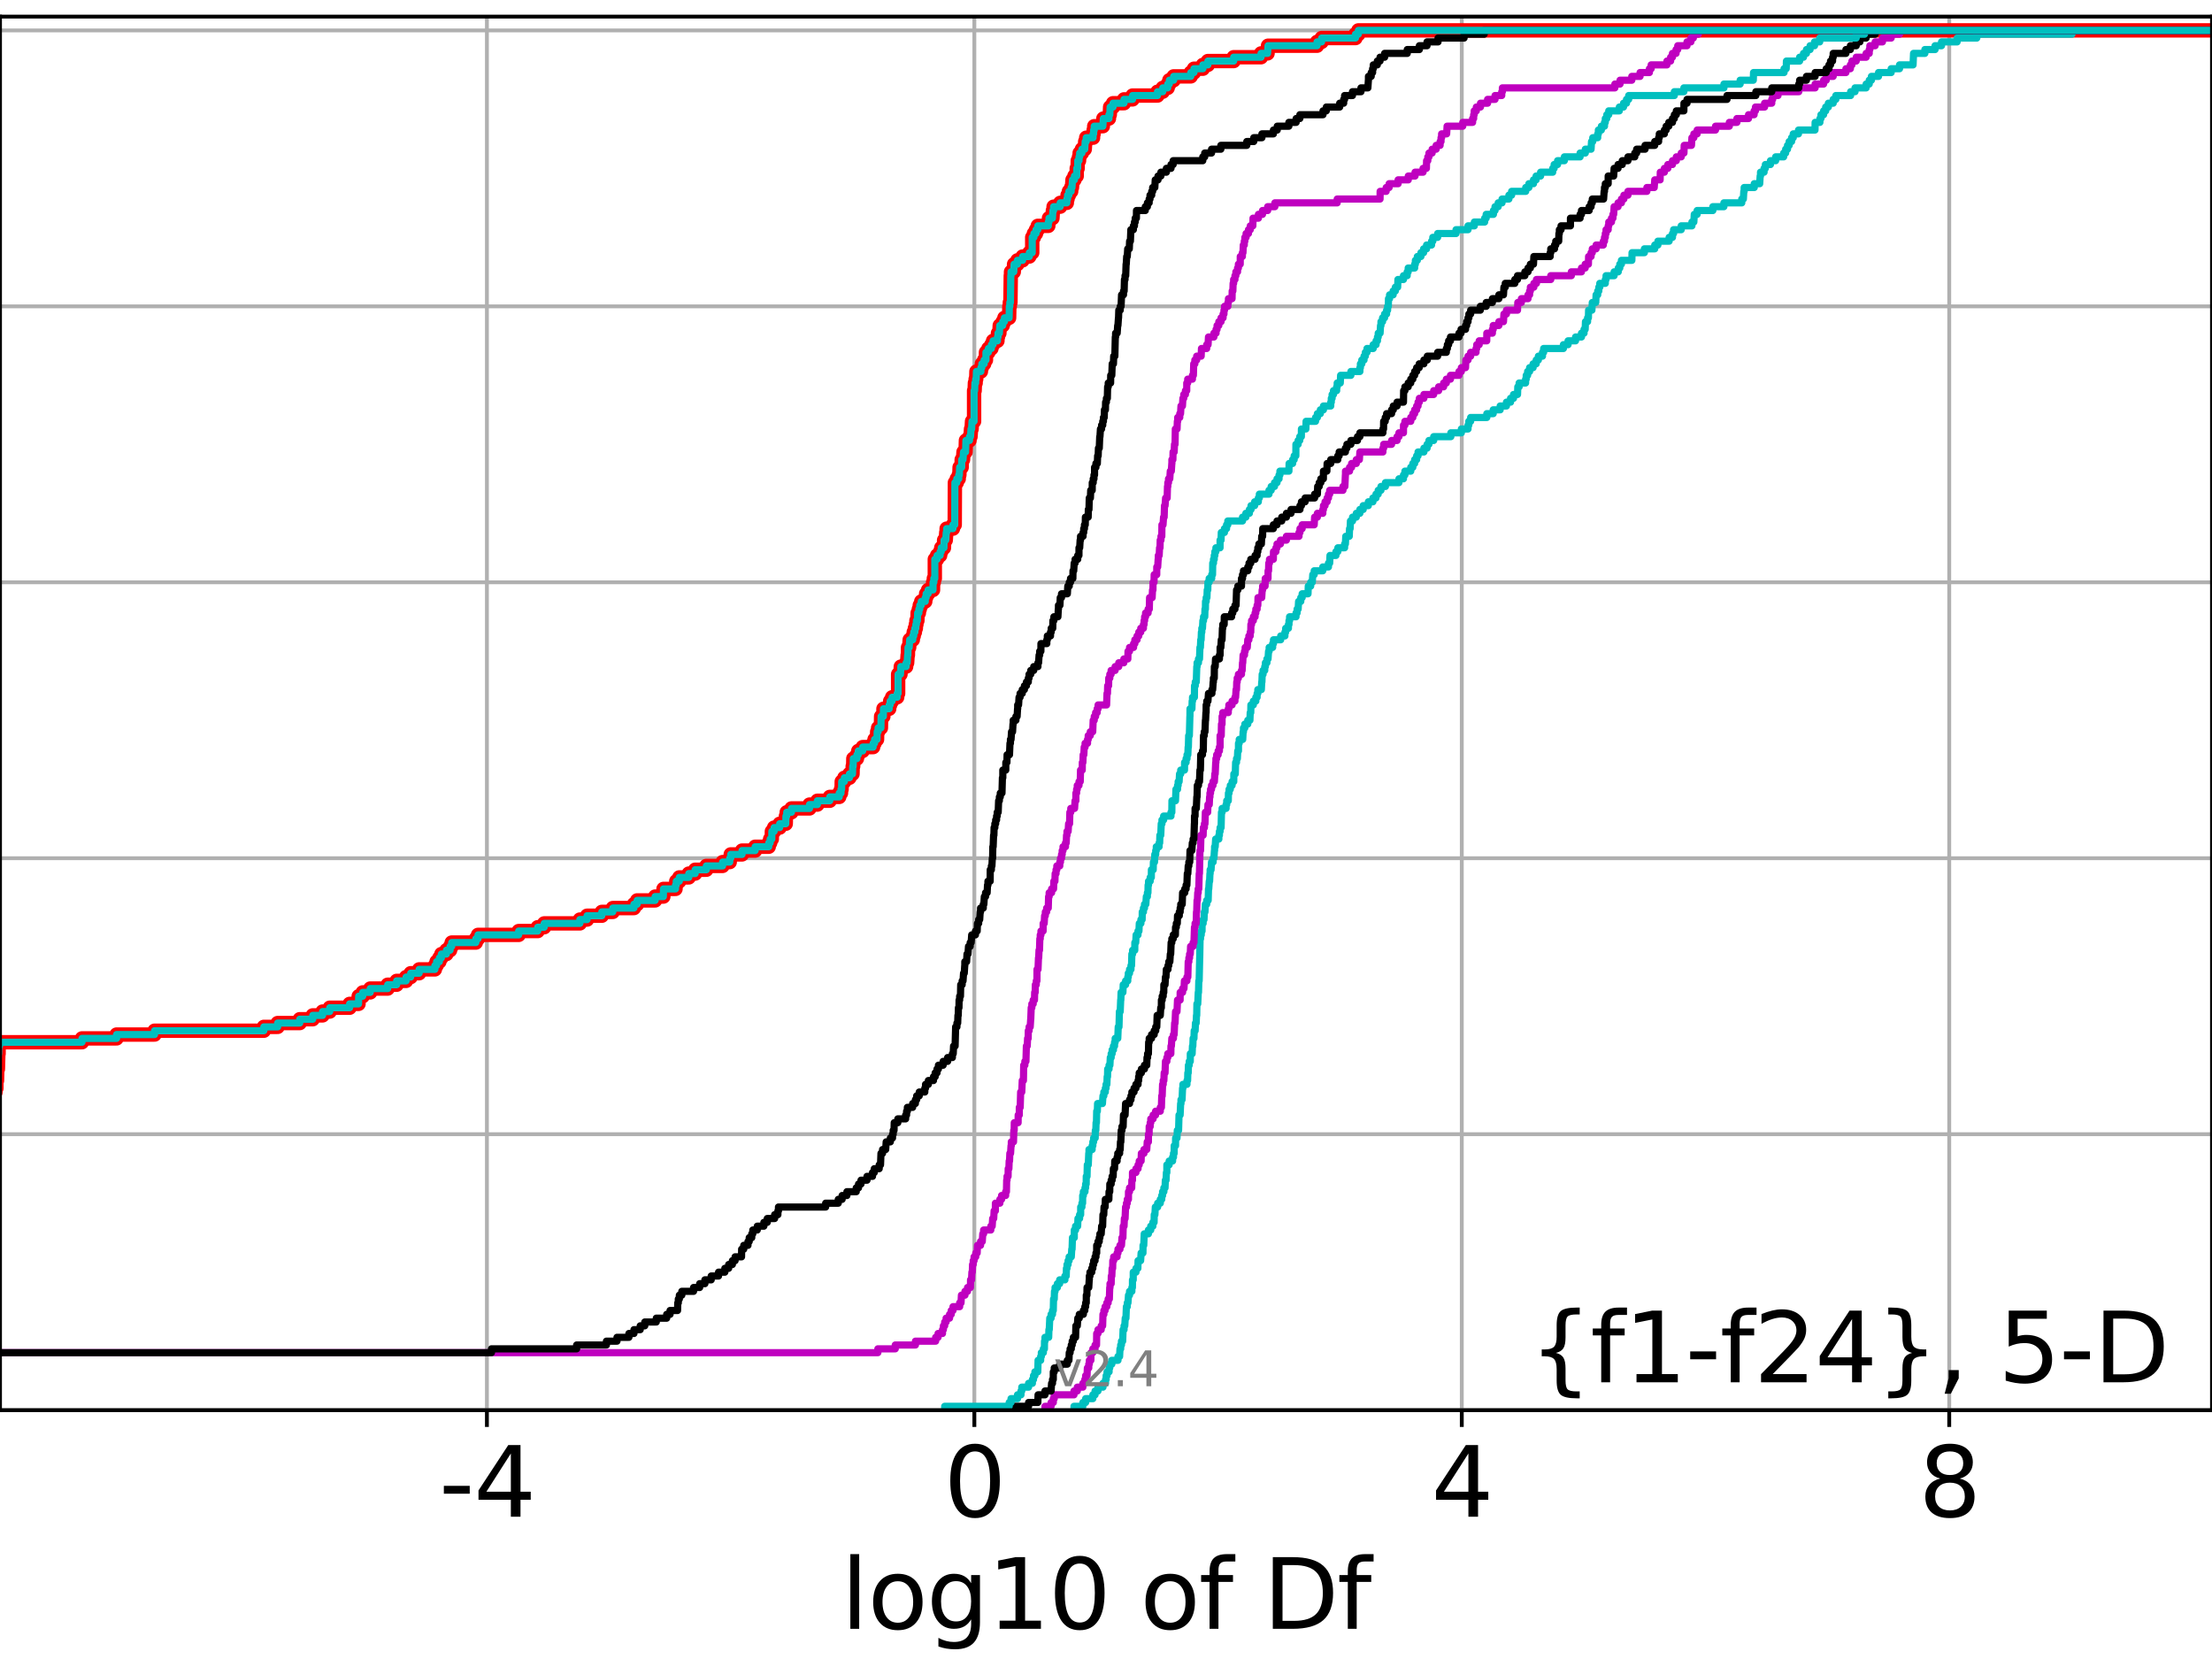 <?xml version="1.0" encoding="utf-8" standalone="no"?>
<!DOCTYPE svg PUBLIC "-//W3C//DTD SVG 1.1//EN"
  "http://www.w3.org/Graphics/SVG/1.1/DTD/svg11.dtd">
<svg height="345.6pt" version="1.1" viewBox="0 0 460.8 345.6" width="460.8pt" xmlns="http://www.w3.org/2000/svg" xmlns:xlink="http://www.w3.org/1999/xlink">
 <defs>
  <style type="text/css">*{stroke-linecap:butt;stroke-linejoin:round;}</style>
 </defs>
 <g id="figure_1">
  <g id="patch_1">
   <path d="M 0 345.6 
L 460.8 345.6 
L 460.8 0 
L 0 0 
z
" style="fill:#ffffff;"/>
  </g>
  <g id="axes_1">
   <g id="patch_2">
    <path d="M 0 293.76 
L 460.8 293.76 
L 460.8 3.456 
L 0 3.456 
z
" style="fill:#ffffff;"/>
   </g>
   <g id="matplotlib.axis_1">
    <g id="xtick_1">
     <g id="line2d_1">
      <path clip-path="url(#p5b3cc1949a)" d="M 101.433 293.76 
L 101.433 3.456 
" style="fill:none;stroke:#b0b0b0;stroke-linecap:square;stroke-width:0.8;"/>
     </g>
     <g id="line2d_2">
      <defs>
       <path d="M 0 0 
L 0 3.5 
" id="m2d379de93d" style="stroke:#000000;stroke-width:0.8;"/>
      </defs>
      <g>
       <use style="stroke:#000000;stroke-width:0.8;" x="101.433" xlink:href="#m2d379de93d" y="293.76"/>
      </g>
     </g>
     <g id="text_1">
      <!-- -4 -->
      <g transform="translate(91.462 315.957)scale(0.2 -0.2)">
       <defs>
        <path d="M 313 2009 
L 1997 2009 
L 1997 1497 
L 313 1497 
L 313 2009 
z
" id="DejaVuSans-2d" transform="scale(0.016)"/>
        <path d="M 2419 4116 
L 825 1625 
L 2419 1625 
L 2419 4116 
z
M 2253 4666 
L 3047 4666 
L 3047 1625 
L 3713 1625 
L 3713 1100 
L 3047 1100 
L 3047 0 
L 2419 0 
L 2419 1100 
L 313 1100 
L 313 1709 
L 2253 4666 
z
" id="DejaVuSans-34" transform="scale(0.016)"/>
       </defs>
       <use xlink:href="#DejaVuSans-2d"/>
       <use x="36.084" xlink:href="#DejaVuSans-34"/>
      </g>
     </g>
    </g>
    <g id="xtick_2">
     <g id="line2d_3">
      <path clip-path="url(#p5b3cc1949a)" d="M 202.975 293.76 
L 202.975 3.456 
" style="fill:none;stroke:#b0b0b0;stroke-linecap:square;stroke-width:0.8;"/>
     </g>
     <g id="line2d_4">
      <g>
       <use style="stroke:#000000;stroke-width:0.8;" x="202.975" xlink:href="#m2d379de93d" y="293.76"/>
      </g>
     </g>
     <g id="text_2">
      <!-- 0 -->
      <g transform="translate(196.612 315.957)scale(0.2 -0.2)">
       <defs>
        <path d="M 2034 4250 
Q 1547 4250 1301 3770 
Q 1056 3291 1056 2328 
Q 1056 1369 1301 889 
Q 1547 409 2034 409 
Q 2525 409 2770 889 
Q 3016 1369 3016 2328 
Q 3016 3291 2770 3770 
Q 2525 4250 2034 4250 
z
M 2034 4750 
Q 2819 4750 3233 4129 
Q 3647 3509 3647 2328 
Q 3647 1150 3233 529 
Q 2819 -91 2034 -91 
Q 1250 -91 836 529 
Q 422 1150 422 2328 
Q 422 3509 836 4129 
Q 1250 4750 2034 4750 
z
" id="DejaVuSans-30" transform="scale(0.016)"/>
       </defs>
       <use xlink:href="#DejaVuSans-30"/>
      </g>
     </g>
    </g>
    <g id="xtick_3">
     <g id="line2d_5">
      <path clip-path="url(#p5b3cc1949a)" d="M 304.517 293.76 
L 304.517 3.456 
" style="fill:none;stroke:#b0b0b0;stroke-linecap:square;stroke-width:0.8;"/>
     </g>
     <g id="line2d_6">
      <g>
       <use style="stroke:#000000;stroke-width:0.8;" x="304.517" xlink:href="#m2d379de93d" y="293.76"/>
      </g>
     </g>
     <g id="text_3">
      <!-- 4 -->
      <g transform="translate(298.154 315.957)scale(0.2 -0.2)">
       <use xlink:href="#DejaVuSans-34"/>
      </g>
     </g>
    </g>
    <g id="xtick_4">
     <g id="line2d_7">
      <path clip-path="url(#p5b3cc1949a)" d="M 406.059 293.76 
L 406.059 3.456 
" style="fill:none;stroke:#b0b0b0;stroke-linecap:square;stroke-width:0.8;"/>
     </g>
     <g id="line2d_8">
      <g>
       <use style="stroke:#000000;stroke-width:0.8;" x="406.059" xlink:href="#m2d379de93d" y="293.76"/>
      </g>
     </g>
     <g id="text_4">
      <!-- 8 -->
      <g transform="translate(399.697 315.957)scale(0.2 -0.2)">
       <defs>
        <path d="M 2034 2216 
Q 1584 2216 1326 1975 
Q 1069 1734 1069 1313 
Q 1069 891 1326 650 
Q 1584 409 2034 409 
Q 2484 409 2743 651 
Q 3003 894 3003 1313 
Q 3003 1734 2745 1975 
Q 2488 2216 2034 2216 
z
M 1403 2484 
Q 997 2584 770 2862 
Q 544 3141 544 3541 
Q 544 4100 942 4425 
Q 1341 4750 2034 4750 
Q 2731 4750 3128 4425 
Q 3525 4100 3525 3541 
Q 3525 3141 3298 2862 
Q 3072 2584 2669 2484 
Q 3125 2378 3379 2068 
Q 3634 1759 3634 1313 
Q 3634 634 3220 271 
Q 2806 -91 2034 -91 
Q 1263 -91 848 271 
Q 434 634 434 1313 
Q 434 1759 690 2068 
Q 947 2378 1403 2484 
z
M 1172 3481 
Q 1172 3119 1398 2916 
Q 1625 2713 2034 2713 
Q 2441 2713 2670 2916 
Q 2900 3119 2900 3481 
Q 2900 3844 2670 4047 
Q 2441 4250 2034 4250 
Q 1625 4250 1398 4047 
Q 1172 3844 1172 3481 
z
" id="DejaVuSans-38" transform="scale(0.016)"/>
       </defs>
       <use xlink:href="#DejaVuSans-38"/>
      </g>
     </g>
    </g>
    <g id="text_5">
     <!-- log10 of Df -->
     <g transform="translate(175.214 339.313)scale(0.2 -0.2)">
      <defs>
       <path d="M 603 4863 
L 1178 4863 
L 1178 0 
L 603 0 
L 603 4863 
z
" id="DejaVuSans-6c" transform="scale(0.016)"/>
       <path d="M 1959 3097 
Q 1497 3097 1228 2736 
Q 959 2375 959 1747 
Q 959 1119 1226 758 
Q 1494 397 1959 397 
Q 2419 397 2687 759 
Q 2956 1122 2956 1747 
Q 2956 2369 2687 2733 
Q 2419 3097 1959 3097 
z
M 1959 3584 
Q 2709 3584 3137 3096 
Q 3566 2609 3566 1747 
Q 3566 888 3137 398 
Q 2709 -91 1959 -91 
Q 1206 -91 779 398 
Q 353 888 353 1747 
Q 353 2609 779 3096 
Q 1206 3584 1959 3584 
z
" id="DejaVuSans-6f" transform="scale(0.016)"/>
       <path d="M 2906 1791 
Q 2906 2416 2648 2759 
Q 2391 3103 1925 3103 
Q 1463 3103 1205 2759 
Q 947 2416 947 1791 
Q 947 1169 1205 825 
Q 1463 481 1925 481 
Q 2391 481 2648 825 
Q 2906 1169 2906 1791 
z
M 3481 434 
Q 3481 -459 3084 -895 
Q 2688 -1331 1869 -1331 
Q 1566 -1331 1297 -1286 
Q 1028 -1241 775 -1147 
L 775 -588 
Q 1028 -725 1275 -790 
Q 1522 -856 1778 -856 
Q 2344 -856 2625 -561 
Q 2906 -266 2906 331 
L 2906 616 
Q 2728 306 2450 153 
Q 2172 0 1784 0 
Q 1141 0 747 490 
Q 353 981 353 1791 
Q 353 2603 747 3093 
Q 1141 3584 1784 3584 
Q 2172 3584 2450 3431 
Q 2728 3278 2906 2969 
L 2906 3500 
L 3481 3500 
L 3481 434 
z
" id="DejaVuSans-67" transform="scale(0.016)"/>
       <path d="M 794 531 
L 1825 531 
L 1825 4091 
L 703 3866 
L 703 4441 
L 1819 4666 
L 2450 4666 
L 2450 531 
L 3481 531 
L 3481 0 
L 794 0 
L 794 531 
z
" id="DejaVuSans-31" transform="scale(0.016)"/>
       <path id="DejaVuSans-20" transform="scale(0.016)"/>
       <path d="M 2375 4863 
L 2375 4384 
L 1825 4384 
Q 1516 4384 1395 4259 
Q 1275 4134 1275 3809 
L 1275 3500 
L 2222 3500 
L 2222 3053 
L 1275 3053 
L 1275 0 
L 697 0 
L 697 3053 
L 147 3053 
L 147 3500 
L 697 3500 
L 697 3744 
Q 697 4328 969 4595 
Q 1241 4863 1831 4863 
L 2375 4863 
z
" id="DejaVuSans-66" transform="scale(0.016)"/>
       <path d="M 1259 4147 
L 1259 519 
L 2022 519 
Q 2988 519 3436 956 
Q 3884 1394 3884 2338 
Q 3884 3275 3436 3711 
Q 2988 4147 2022 4147 
L 1259 4147 
z
M 628 4666 
L 1925 4666 
Q 3281 4666 3915 4102 
Q 4550 3538 4550 2338 
Q 4550 1131 3912 565 
Q 3275 0 1925 0 
L 628 0 
L 628 4666 
z
" id="DejaVuSans-44" transform="scale(0.016)"/>
      </defs>
      <use xlink:href="#DejaVuSans-6c"/>
      <use x="27.783" xlink:href="#DejaVuSans-6f"/>
      <use x="88.965" xlink:href="#DejaVuSans-67"/>
      <use x="152.441" xlink:href="#DejaVuSans-31"/>
      <use x="216.064" xlink:href="#DejaVuSans-30"/>
      <use x="279.688" xlink:href="#DejaVuSans-20"/>
      <use x="311.475" xlink:href="#DejaVuSans-6f"/>
      <use x="372.656" xlink:href="#DejaVuSans-66"/>
      <use x="407.861" xlink:href="#DejaVuSans-20"/>
      <use x="439.648" xlink:href="#DejaVuSans-44"/>
      <use x="516.65" xlink:href="#DejaVuSans-66"/>
     </g>
    </g>
   </g>
   <g id="matplotlib.axis_2">
    <g id="ytick_1">
     <g id="line2d_9">
      <path clip-path="url(#p5b3cc1949a)" d="M 0 293.76 
L 460.8 293.76 
" style="fill:none;stroke:#b0b0b0;stroke-linecap:square;stroke-width:0.8;"/>
     </g>
     <g id="line2d_10">
      <defs>
       <path d="M 0 0 
L -3.5 0 
" id="m4ce4640f90" style="stroke:#000000;stroke-width:0.8;"/>
      </defs>
      <g>
       <use style="stroke:#000000;stroke-width:0.8;" x="0" xlink:href="#m4ce4640f90" y="293.76"/>
      </g>
     </g>
    </g>
    <g id="ytick_2">
     <g id="line2d_11">
      <path clip-path="url(#p5b3cc1949a)" d="M 0 236.274 
L 460.8 236.274 
" style="fill:none;stroke:#b0b0b0;stroke-linecap:square;stroke-width:0.8;"/>
     </g>
     <g id="line2d_12">
      <g>
       <use style="stroke:#000000;stroke-width:0.8;" x="0" xlink:href="#m4ce4640f90" y="236.274"/>
      </g>
     </g>
    </g>
    <g id="ytick_3">
     <g id="line2d_13">
      <path clip-path="url(#p5b3cc1949a)" d="M 0 178.788 
L 460.8 178.788 
" style="fill:none;stroke:#b0b0b0;stroke-linecap:square;stroke-width:0.8;"/>
     </g>
     <g id="line2d_14">
      <g>
       <use style="stroke:#000000;stroke-width:0.8;" x="0" xlink:href="#m4ce4640f90" y="178.788"/>
      </g>
     </g>
    </g>
    <g id="ytick_4">
     <g id="line2d_15">
      <path clip-path="url(#p5b3cc1949a)" d="M 0 121.302 
L 460.8 121.302 
" style="fill:none;stroke:#b0b0b0;stroke-linecap:square;stroke-width:0.8;"/>
     </g>
     <g id="line2d_16">
      <g>
       <use style="stroke:#000000;stroke-width:0.8;" x="0" xlink:href="#m4ce4640f90" y="121.302"/>
      </g>
     </g>
    </g>
    <g id="ytick_5">
     <g id="line2d_17">
      <path clip-path="url(#p5b3cc1949a)" d="M 0 63.816 
L 460.8 63.816 
" style="fill:none;stroke:#b0b0b0;stroke-linecap:square;stroke-width:0.8;"/>
     </g>
     <g id="line2d_18">
      <g>
       <use style="stroke:#000000;stroke-width:0.8;" x="0" xlink:href="#m4ce4640f90" y="63.816"/>
      </g>
     </g>
    </g>
    <g id="ytick_6">
     <g id="line2d_19">
      <path clip-path="url(#p5b3cc1949a)" d="M 0 6.33 
L 460.8 6.33 
" style="fill:none;stroke:#b0b0b0;stroke-linecap:square;stroke-width:0.8;"/>
     </g>
     <g id="line2d_20">
      <g>
       <use style="stroke:#000000;stroke-width:0.8;" x="0" xlink:href="#m4ce4640f90" y="6.33"/>
      </g>
     </g>
    </g>
   </g>
   <g id="line2d_21">
    <path clip-path="url(#p5b3cc1949a)" d="M -1 227.491 
L -0.937 227.491 
L -0.937 226.693 
L -0.748 226.693 
L -0.744 225.096 
L -0.623 225.096 
L -0.565 222.701 
L -0.437 222.701 
L -0.348 219.507 
L -0.293 219.507 
L -0.286 217.91 
L -0.11 217.91 
L -0.11 217.112 
L 17.082 217.112 
L 17.082 216.314 
L 24.286 216.314 
L 24.286 215.515 
L 32.195 215.515 
L 32.195 214.717 
L 54.964 214.717 
L 54.964 213.918 
L 57.841 213.918 
L 57.841 213.12 
L 62.444 213.12 
L 62.444 212.322 
L 65.153 212.322 
L 65.153 211.523 
L 67.199 211.523 
L 67.199 210.725 
L 68.689 210.725 
L 68.689 209.926 
L 72.833 209.926 
L 72.833 209.128 
L 74.688 209.128 
L 74.724 207.531 
L 75.558 207.531 
L 75.558 206.733 
L 77.127 206.733 
L 77.127 205.934 
L 80.766 205.934 
L 80.766 205.136 
L 82.632 205.136 
L 82.632 204.337 
L 84.598 204.337 
L 84.598 203.539 
L 85.554 203.539 
L 85.554 202.741 
L 87.315 202.741 
L 87.315 201.942 
L 90.595 201.942 
L 90.595 201.144 
L 90.943 201.144 
L 90.943 200.345 
L 91.529 200.345 
L 91.529 199.547 
L 91.947 199.547 
L 91.947 198.749 
L 92.997 198.749 
L 92.997 197.95 
L 93.761 197.95 
L 93.761 197.152 
L 94.099 197.152 
L 94.099 196.353 
L 99.125 196.353 
L 99.125 195.555 
L 99.579 195.555 
L 99.579 194.756 
L 108.047 194.756 
L 108.047 193.958 
L 112.013 193.958 
L 112.013 193.16 
L 113.361 193.16 
L 113.361 192.361 
L 120.795 192.361 
L 120.795 191.563 
L 122.295 191.563 
L 122.295 190.764 
L 125.367 190.764 
L 125.367 189.966 
L 127.653 189.966 
L 127.653 189.168 
L 132.057 189.168 
L 132.057 188.369 
L 132.729 188.369 
L 132.729 187.571 
L 136.474 187.571 
L 136.474 186.772 
L 138.188 186.772 
L 138.216 185.175 
L 140.723 185.175 
L 140.723 184.377 
L 140.876 184.377 
L 140.876 183.579 
L 141.512 183.579 
L 141.512 182.78 
L 143.487 182.78 
L 143.487 181.982 
L 144.812 181.982 
L 144.812 181.183 
L 147.142 181.183 
L 147.142 180.385 
L 150.529 180.385 
L 150.529 179.587 
L 152.017 179.587 
L 152.017 178.788 
L 152.221 178.788 
L 152.221 177.99 
L 154.581 177.99 
L 154.581 177.191 
L 157.307 177.191 
L 157.307 176.393 
L 160.14 176.393 
L 160.14 175.594 
L 160.436 175.594 
L 160.436 174.796 
L 160.784 174.796 
L 160.795 173.199 
L 161.262 173.199 
L 161.262 172.401 
L 162.423 172.401 
L 162.423 171.602 
L 163.688 171.602 
L 163.728 170.006 
L 163.889 170.006 
L 163.889 169.207 
L 164.882 169.207 
L 164.882 168.409 
L 168.636 168.409 
L 168.636 167.61 
L 170.277 167.61 
L 170.277 166.812 
L 172.855 166.812 
L 172.855 166.013 
L 174.827 166.013 
L 174.827 165.215 
L 175.195 165.215 
L 175.195 164.417 
L 175.324 164.417 
L 175.346 162.82 
L 175.898 162.82 
L 175.898 162.021 
L 176.956 162.021 
L 176.956 161.223 
L 177.596 161.223 
L 177.634 159.626 
L 177.731 159.626 
L 177.764 158.029 
L 178.513 158.029 
L 178.513 157.231 
L 178.795 157.231 
L 178.795 156.432 
L 179.712 156.432 
L 179.712 155.634 
L 181.887 155.634 
L 181.887 154.836 
L 182.189 154.836 
L 182.189 154.037 
L 182.704 154.037 
L 182.729 152.44 
L 182.925 152.44 
L 182.925 151.642 
L 183.511 151.642 
L 183.55 149.247 
L 184.022 149.247 
L 184.04 147.65 
L 185.236 147.65 
L 185.236 146.851 
L 185.435 146.851 
L 185.435 146.053 
L 185.846 146.053 
L 185.846 145.255 
L 186.898 145.255 
L 186.898 144.456 
L 187.097 144.456 
L 187.097 140.464 
L 187.588 140.464 
L 187.654 138.867 
L 188.763 138.867 
L 188.763 138.069 
L 188.973 138.069 
L 189.074 136.472 
L 189.133 136.472 
L 189.161 134.875 
L 189.397 134.875 
L 189.507 133.278 
L 190.153 133.278 
L 190.153 132.48 
L 190.348 132.48 
L 190.348 131.682 
L 190.589 131.682 
L 190.589 130.883 
L 190.79 130.883 
L 190.79 130.085 
L 190.907 130.085 
L 190.907 129.286 
L 191.108 129.286 
L 191.161 127.69 
L 191.42 127.69 
L 191.42 126.891 
L 191.605 126.891 
L 191.605 126.093 
L 191.912 126.093 
L 191.912 125.294 
L 192.747 125.294 
L 192.747 124.496 
L 192.927 124.496 
L 192.927 123.697 
L 193.342 123.697 
L 193.342 122.899 
L 194.363 122.899 
L 194.376 121.302 
L 194.537 121.302 
L 194.537 120.504 
L 194.738 120.504 
L 194.738 116.512 
L 195.205 116.512 
L 195.205 115.713 
L 195.845 115.713 
L 195.845 114.915 
L 196.078 114.915 
L 196.078 114.116 
L 196.644 114.116 
L 196.677 112.52 
L 197.02 112.52 
L 197.121 110.923 
L 197.199 110.923 
L 197.199 110.124 
L 198.517 110.124 
L 198.517 109.326 
L 198.888 109.326 
L 198.923 100.543 
L 199.316 100.543 
L 199.316 99.745 
L 199.722 99.745 
L 199.722 98.947 
L 199.853 98.947 
L 199.902 97.35 
L 200.333 97.35 
L 200.336 95.753 
L 200.615 95.753 
L 200.718 94.156 
L 201.145 94.156 
L 201.219 91.761 
L 201.966 91.761 
L 201.966 90.962 
L 202.175 90.962 
L 202.283 89.366 
L 202.407 89.366 
L 202.491 87.769 
L 202.919 87.769 
L 202.919 81.381 
L 203.037 81.381 
L 203.09 79.785 
L 203.247 79.785 
L 203.247 78.986 
L 203.36 78.986 
L 203.406 77.389 
L 204.34 77.389 
L 204.34 76.591 
L 204.531 76.591 
L 204.531 75.792 
L 205.022 75.792 
L 205.022 74.994 
L 205.393 74.994 
L 205.393 73.397 
L 205.904 73.397 
L 205.904 72.599 
L 206.527 72.599 
L 206.527 71.8 
L 206.873 71.8 
L 206.873 71.002 
L 207.787 71.002 
L 207.787 70.204 
L 207.899 70.204 
L 207.899 69.405 
L 208.19 69.405 
L 208.265 67.808 
L 208.883 67.808 
L 208.883 67.01 
L 209.24 67.01 
L 209.24 66.211 
L 210.215 66.211 
L 210.268 63.816 
L 210.366 63.816 
L 210.366 63.018 
L 210.491 63.018 
L 210.564 57.429 
L 210.613 57.429 
L 210.613 56.63 
L 211.189 56.63 
L 211.252 55.034 
L 211.944 55.034 
L 211.944 54.235 
L 213.025 54.235 
L 213.025 53.437 
L 214.431 53.437 
L 214.431 52.638 
L 215.031 52.638 
L 215.031 49.445 
L 215.379 49.445 
L 215.379 48.646 
L 215.819 48.646 
L 215.819 47.848 
L 216.187 47.848 
L 216.187 47.05 
L 218.383 47.05 
L 218.383 46.251 
L 218.521 46.251 
L 218.521 45.453 
L 219.247 45.453 
L 219.338 43.856 
L 219.481 43.856 
L 219.481 43.057 
L 220.856 43.057 
L 220.856 42.259 
L 222.239 42.259 
L 222.239 41.461 
L 222.388 41.461 
L 222.388 40.662 
L 222.673 40.662 
L 222.673 39.864 
L 223.144 39.864 
L 223.144 39.065 
L 223.312 39.065 
L 223.421 37.469 
L 223.822 37.469 
L 223.822 36.67 
L 224.298 36.67 
L 224.299 35.073 
L 224.492 35.073 
L 224.516 33.476 
L 224.782 33.476 
L 224.782 32.678 
L 224.911 32.678 
L 224.911 31.88 
L 225.382 31.88 
L 225.382 31.081 
L 225.975 31.081 
L 226.068 29.484 
L 226.278 29.484 
L 226.278 28.686 
L 227.706 28.686 
L 227.706 27.888 
L 227.827 27.888 
L 227.827 27.089 
L 227.948 27.089 
L 227.948 26.291 
L 229.745 26.291 
L 229.848 24.694 
L 231.014 24.694 
L 231.014 23.895 
L 231.189 23.895 
L 231.26 22.299 
L 231.867 22.299 
L 231.867 21.5 
L 234.148 21.5 
L 234.148 20.702 
L 235.939 20.702 
L 235.939 19.903 
L 241.131 19.903 
L 241.131 19.105 
L 242.22 19.105 
L 242.22 18.307 
L 243.252 18.307 
L 243.252 17.508 
L 243.594 17.508 
L 243.594 16.71 
L 244.491 16.71 
L 244.491 15.911 
L 248.065 15.911 
L 248.065 15.113 
L 248.726 15.113 
L 248.726 14.314 
L 250.586 14.314 
L 250.586 13.516 
L 251.625 13.516 
L 251.625 12.718 
L 256.995 12.718 
L 256.995 11.919 
L 262.699 11.919 
L 262.699 11.121 
L 264.055 11.121 
L 264.153 9.524 
L 274.369 9.524 
L 274.369 8.726 
L 275.319 8.726 
L 275.319 7.927 
L 282.371 7.927 
L 282.371 7.129 
L 282.973 7.129 
L 282.973 6.33 
L 282.973 6.33 
L 460.8 6.33 
L 460.8 6.33 
" style="fill:none;stroke:#ff0000;stroke-linecap:square;stroke-width:3;"/>
   </g>
   <g id="line2d_22">
    <path clip-path="url(#p5b3cc1949a)" d="M 223.733 293.76 
L 223.733 292.962 
L 225.58 292.962 
L 225.58 292.163 
L 226.157 292.163 
L 226.157 291.365 
L 227.658 291.365 
L 227.658 290.566 
L 228.119 290.566 
L 228.119 289.768 
L 228.732 289.768 
L 228.732 288.97 
L 229.769 288.97 
L 229.769 288.171 
L 230.304 288.171 
L 230.304 287.373 
L 230.429 287.373 
L 230.429 286.574 
L 230.614 286.574 
L 230.614 285.776 
L 231.044 285.776 
L 231.044 284.977 
L 231.177 284.977 
L 231.177 284.179 
L 231.611 284.179 
L 231.611 283.381 
L 232.895 283.381 
L 232.895 282.582 
L 233.233 282.582 
L 233.31 280.985 
L 233.458 280.985 
L 233.458 280.187 
L 233.622 280.187 
L 233.622 279.389 
L 233.873 279.389 
L 233.959 276.993 
L 234.162 276.993 
L 234.162 276.195 
L 234.312 276.195 
L 234.407 274.598 
L 234.555 274.598 
L 234.648 272.203 
L 234.834 272.203 
L 234.834 271.404 
L 234.978 271.404 
L 235.086 269.808 
L 235.3 269.808 
L 235.3 269.009 
L 235.789 269.009 
L 235.789 268.211 
L 235.901 268.211 
L 235.919 266.614 
L 236.07 266.614 
L 236.078 265.017 
L 236.643 265.017 
L 236.643 264.219 
L 237.04 264.219 
L 237.077 262.622 
L 237.612 262.622 
L 237.713 261.025 
L 238.097 261.025 
L 238.116 259.428 
L 238.262 259.428 
L 238.365 257.033 
L 239.232 257.033 
L 239.232 256.234 
L 239.716 256.234 
L 239.716 255.436 
L 240.164 255.436 
L 240.164 254.638 
L 240.419 254.638 
L 240.449 253.041 
L 240.587 253.041 
L 240.675 251.444 
L 241.16 251.444 
L 241.16 250.646 
L 241.71 250.646 
L 241.71 249.847 
L 242.012 249.847 
L 242.012 249.049 
L 242.187 249.049 
L 242.187 248.25 
L 242.455 248.25 
L 242.455 247.452 
L 242.698 247.452 
L 242.763 245.855 
L 242.912 245.855 
L 242.982 244.258 
L 243.075 244.258 
L 243.078 242.661 
L 243.556 242.661 
L 243.556 241.863 
L 244.271 241.863 
L 244.271 241.065 
L 244.457 241.065 
L 244.457 240.266 
L 244.596 240.266 
L 244.608 238.669 
L 244.886 238.669 
L 244.897 237.072 
L 245.19 237.072 
L 245.256 235.476 
L 245.519 235.476 
L 245.612 232.282 
L 245.84 232.282 
L 245.949 229.887 
L 246.019 229.887 
L 246.019 229.088 
L 246.244 229.088 
L 246.35 226.693 
L 246.419 226.693 
L 246.419 225.895 
L 247.269 225.895 
L 247.269 225.096 
L 247.399 225.096 
L 247.445 223.499 
L 247.527 223.499 
L 247.572 221.903 
L 247.737 221.903 
L 247.737 221.104 
L 247.954 221.104 
L 247.965 219.507 
L 248.344 219.507 
L 248.413 217.91 
L 248.489 217.91 
L 248.546 216.314 
L 248.722 216.314 
L 248.775 214.717 
L 248.969 214.717 
L 249.035 213.12 
L 249.183 213.12 
L 249.25 211.523 
L 249.298 211.523 
L 249.337 209.128 
L 249.51 209.128 
L 249.62 206.733 
L 249.672 206.733 
L 249.731 204.337 
L 249.807 204.337 
L 249.918 199.547 
L 249.925 199.547 
L 249.998 195.555 
L 250.095 195.555 
L 250.095 194.756 
L 250.245 194.756 
L 250.245 193.958 
L 250.408 193.958 
L 250.418 192.361 
L 250.638 192.361 
L 250.638 191.563 
L 250.819 191.563 
L 250.885 189.966 
L 251.017 189.966 
L 251.098 188.369 
L 251.38 188.369 
L 251.38 187.571 
L 251.685 187.571 
L 251.753 185.175 
L 251.803 185.175 
L 251.909 183.579 
L 251.983 183.579 
L 252.051 181.982 
L 252.095 181.982 
L 252.095 181.183 
L 252.287 181.183 
L 252.381 179.587 
L 252.711 179.587 
L 252.711 178.788 
L 252.885 178.788 
L 252.988 177.191 
L 253.022 177.191 
L 253.022 176.393 
L 253.148 176.393 
L 253.239 174.796 
L 253.908 174.796 
L 253.908 173.998 
L 254.027 173.998 
L 254.027 173.199 
L 254.169 173.199 
L 254.169 172.401 
L 254.377 172.401 
L 254.456 169.207 
L 254.586 169.207 
L 254.586 168.409 
L 255.411 168.409 
L 255.411 167.61 
L 255.546 167.61 
L 255.546 166.812 
L 255.874 166.812 
L 255.905 165.215 
L 256.039 165.215 
L 256.039 164.417 
L 256.295 164.417 
L 256.295 163.618 
L 256.665 163.618 
L 256.665 162.82 
L 257.015 162.82 
L 257.03 161.223 
L 257.328 161.223 
L 257.401 158.828 
L 257.59 158.828 
L 257.59 158.029 
L 257.766 158.029 
L 257.844 156.432 
L 257.995 156.432 
L 258 154.836 
L 258.15 154.836 
L 258.15 154.037 
L 258.883 154.037 
L 258.963 152.44 
L 259.036 152.44 
L 259.036 151.642 
L 259.318 151.642 
L 259.318 150.844 
L 259.935 150.844 
L 259.935 150.045 
L 260.381 150.045 
L 260.442 148.448 
L 260.556 148.448 
L 260.583 146.851 
L 261.093 146.851 
L 261.093 146.053 
L 261.613 146.053 
L 261.613 145.255 
L 261.88 145.255 
L 261.88 144.456 
L 262.027 144.456 
L 262.027 143.658 
L 262.762 143.658 
L 262.84 142.061 
L 262.881 142.061 
L 262.939 140.464 
L 263.12 140.464 
L 263.12 139.666 
L 263.468 139.666 
L 263.468 138.867 
L 263.601 138.867 
L 263.601 138.069 
L 263.922 138.069 
L 263.922 137.27 
L 264.154 137.27 
L 264.261 135.674 
L 264.386 135.674 
L 264.386 134.875 
L 265.116 134.875 
L 265.116 134.077 
L 265.29 134.077 
L 265.29 133.278 
L 266.79 133.278 
L 266.79 132.48 
L 267.669 132.48 
L 267.669 131.682 
L 267.831 131.682 
L 267.831 130.883 
L 268.402 130.883 
L 268.402 130.085 
L 268.522 130.085 
L 268.522 129.286 
L 268.641 129.286 
L 268.641 128.488 
L 269.982 128.488 
L 269.982 127.69 
L 270.208 127.69 
L 270.208 126.891 
L 270.427 126.891 
L 270.52 125.294 
L 270.973 125.294 
L 270.973 124.496 
L 271.261 124.496 
L 271.261 123.697 
L 272.483 123.697 
L 272.537 122.101 
L 273.037 122.101 
L 273.037 121.302 
L 273.372 121.302 
L 273.476 119.705 
L 273.775 119.705 
L 273.775 118.907 
L 275.558 118.907 
L 275.558 118.109 
L 276.743 118.109 
L 276.743 117.31 
L 276.995 117.31 
L 277.063 115.713 
L 278.298 115.713 
L 278.298 114.915 
L 278.702 114.915 
L 278.702 114.116 
L 280.102 114.116 
L 280.102 113.318 
L 280.271 113.318 
L 280.348 111.721 
L 281.076 111.721 
L 281.135 110.124 
L 281.255 110.124 
L 281.321 108.528 
L 281.761 108.528 
L 281.761 107.729 
L 282.542 107.729 
L 282.542 106.931 
L 283.286 106.931 
L 283.286 106.132 
L 283.977 106.132 
L 283.977 105.334 
L 285.049 105.334 
L 285.049 104.535 
L 286.002 104.535 
L 286.002 103.737 
L 286.642 103.737 
L 286.642 102.939 
L 287.104 102.939 
L 287.104 102.14 
L 287.679 102.14 
L 287.679 101.342 
L 288.611 101.342 
L 288.611 100.543 
L 291.427 100.543 
L 291.427 99.745 
L 292.367 99.745 
L 292.367 98.947 
L 292.667 98.947 
L 292.667 98.148 
L 293.885 98.148 
L 293.885 97.35 
L 294.317 97.35 
L 294.317 96.551 
L 294.696 96.551 
L 294.696 95.753 
L 295.115 95.753 
L 295.115 94.954 
L 295.406 94.954 
L 295.406 94.156 
L 296.624 94.156 
L 296.624 93.358 
L 297.291 93.358 
L 297.291 92.559 
L 297.673 92.559 
L 297.673 91.761 
L 298.664 91.761 
L 298.664 90.962 
L 302.238 90.962 
L 302.238 90.164 
L 304.425 90.164 
L 304.425 89.366 
L 305.817 89.366 
L 305.817 88.567 
L 305.977 88.567 
L 305.977 87.769 
L 306.362 87.769 
L 306.362 86.97 
L 309.731 86.97 
L 309.731 86.172 
L 311.063 86.172 
L 311.063 85.373 
L 312.513 85.373 
L 312.513 84.575 
L 313.82 84.575 
L 313.82 83.777 
L 314.676 83.777 
L 314.676 82.978 
L 315.294 82.978 
L 315.294 82.18 
L 316.129 82.18 
L 316.186 80.583 
L 316.464 80.583 
L 316.464 79.785 
L 317.809 79.785 
L 317.809 78.986 
L 317.941 78.986 
L 317.941 78.188 
L 318.23 78.188 
L 318.23 77.389 
L 318.644 77.389 
L 318.644 76.591 
L 319.374 76.591 
L 319.374 75.792 
L 320.017 75.792 
L 320.017 74.994 
L 320.472 74.994 
L 320.472 74.196 
L 321.326 74.196 
L 321.326 73.397 
L 321.568 73.397 
L 321.568 72.599 
L 325.685 72.599 
L 325.685 71.8 
L 326.658 71.8 
L 326.658 71.002 
L 328.214 71.002 
L 328.214 70.204 
L 329.448 70.204 
L 329.448 69.405 
L 329.985 69.405 
L 329.985 68.607 
L 330.222 68.607 
L 330.282 67.01 
L 330.721 67.01 
L 330.721 66.211 
L 330.894 66.211 
L 330.933 64.615 
L 331.624 64.615 
L 331.703 63.018 
L 332.425 63.018 
L 332.497 61.421 
L 332.831 61.421 
L 332.831 60.623 
L 333.063 60.623 
L 333.063 59.824 
L 333.263 59.824 
L 333.263 59.026 
L 334.415 59.026 
L 334.415 58.227 
L 334.571 58.227 
L 334.571 57.429 
L 336.252 57.429 
L 336.252 56.63 
L 337.112 56.63 
L 337.112 55.832 
L 337.432 55.832 
L 337.432 55.034 
L 337.771 55.034 
L 337.771 54.235 
L 339.948 54.235 
L 339.985 52.638 
L 342.553 52.638 
L 342.553 51.84 
L 344.714 51.84 
L 344.714 51.042 
L 345.371 51.042 
L 345.371 50.243 
L 347.712 50.243 
L 347.712 49.445 
L 348.407 49.445 
L 348.407 48.646 
L 348.638 48.646 
L 348.638 47.848 
L 350.229 47.848 
L 350.229 47.05 
L 352.457 47.05 
L 352.457 46.251 
L 352.859 46.251 
L 352.949 44.654 
L 353.548 44.654 
L 353.548 43.856 
L 356.813 43.856 
L 356.813 43.057 
L 359.115 43.057 
L 359.115 42.259 
L 362.841 42.259 
L 362.841 41.461 
L 363.175 41.461 
L 363.265 39.864 
L 363.342 39.864 
L 363.342 39.065 
L 365.441 39.065 
L 365.441 38.267 
L 366.578 38.267 
L 366.674 36.67 
L 366.747 36.67 
L 366.747 35.872 
L 367.488 35.872 
L 367.488 35.073 
L 367.757 35.073 
L 367.757 34.275 
L 368.821 34.275 
L 368.821 33.476 
L 369.898 33.476 
L 369.898 32.678 
L 371.568 32.678 
L 371.568 31.88 
L 371.986 31.88 
L 371.986 31.081 
L 372.37 31.081 
L 372.37 30.283 
L 372.716 30.283 
L 372.716 29.484 
L 373.219 29.484 
L 373.219 28.686 
L 373.565 28.686 
L 373.565 27.888 
L 374.659 27.888 
L 374.659 27.089 
L 378.096 27.089 
L 378.124 25.492 
L 379.119 25.492 
L 379.119 24.694 
L 379.339 24.694 
L 379.339 23.895 
L 379.892 23.895 
L 379.892 23.097 
L 380.327 23.097 
L 380.327 22.299 
L 380.879 22.299 
L 380.879 21.5 
L 381.887 21.5 
L 381.887 20.702 
L 382.438 20.702 
L 382.438 19.903 
L 385.519 19.903 
L 385.519 19.105 
L 386.436 19.105 
L 386.436 18.307 
L 388.75 18.307 
L 388.75 17.508 
L 389.393 17.508 
L 389.393 16.71 
L 389.85 16.71 
L 389.85 15.911 
L 391.333 15.911 
L 391.333 15.113 
L 393.966 15.113 
L 393.966 14.314 
L 395.706 14.314 
L 395.706 13.516 
L 398.526 13.516 
L 398.63 11.121 
L 400.985 11.121 
L 400.985 10.322 
L 403.107 10.322 
L 403.107 9.524 
L 404.456 9.524 
L 404.456 8.726 
L 407.704 8.726 
L 407.704 7.927 
L 411.799 7.927 
L 411.799 7.129 
L 431.632 7.129 
L 431.632 6.33 
L 431.632 6.33 
L 460.8 6.33 
L 460.8 6.33 
" style="fill:none;stroke:#00bfbf;stroke-linecap:square;stroke-width:1.5;"/>
   </g>
   <g id="line2d_23">
    <path clip-path="url(#p5b3cc1949a)" d="M 217.689 293.76 
L 217.689 292.962 
L 218.961 292.962 
L 218.961 292.163 
L 219.427 292.163 
L 219.427 291.365 
L 219.618 291.365 
L 219.618 290.566 
L 223.733 290.566 
L 223.733 289.768 
L 224.421 289.768 
L 224.421 288.97 
L 225.58 288.97 
L 225.58 288.171 
L 225.987 288.171 
L 225.987 287.373 
L 226.157 287.373 
L 226.157 286.574 
L 226.45 286.574 
L 226.519 284.977 
L 226.809 284.977 
L 226.809 284.179 
L 226.926 284.179 
L 226.926 283.381 
L 227.247 283.381 
L 227.275 281.784 
L 227.658 281.784 
L 227.658 280.985 
L 228.119 280.985 
L 228.119 280.187 
L 228.427 280.187 
L 228.461 277.792 
L 228.732 277.792 
L 228.732 276.993 
L 229.401 276.993 
L 229.401 276.195 
L 229.699 276.195 
L 229.769 273.8 
L 229.958 273.8 
L 229.958 273.001 
L 230.213 273.001 
L 230.213 272.203 
L 230.57 272.203 
L 230.57 271.404 
L 230.851 271.404 
L 230.851 270.606 
L 231.096 270.606 
L 231.18 268.211 
L 231.233 268.211 
L 231.233 267.412 
L 231.478 267.412 
L 231.508 265.815 
L 231.611 265.815 
L 231.677 264.219 
L 231.784 264.219 
L 231.817 262.622 
L 231.997 262.622 
L 231.997 261.823 
L 232.713 261.823 
L 232.713 261.025 
L 232.895 261.025 
L 232.895 260.227 
L 233.31 260.227 
L 233.31 259.428 
L 233.625 259.428 
L 233.727 257.831 
L 233.924 257.831 
L 233.989 255.436 
L 234.162 255.436 
L 234.228 253.839 
L 234.375 253.839 
L 234.477 251.444 
L 234.661 251.444 
L 234.661 250.646 
L 234.834 250.646 
L 234.834 249.847 
L 235.071 249.847 
L 235.086 248.25 
L 235.3 248.25 
L 235.3 247.452 
L 235.757 247.452 
L 235.789 245.855 
L 235.916 245.855 
L 235.919 244.258 
L 236.632 244.258 
L 236.632 243.46 
L 237.077 243.46 
L 237.077 242.661 
L 237.316 242.661 
L 237.316 241.863 
L 237.713 241.863 
L 237.766 240.266 
L 238.307 240.266 
L 238.307 239.468 
L 238.888 239.468 
L 238.99 237.871 
L 239.232 237.871 
L 239.243 236.274 
L 239.381 236.274 
L 239.398 234.677 
L 239.606 234.677 
L 239.606 233.879 
L 239.726 233.879 
L 239.726 233.08 
L 240.213 233.08 
L 240.213 232.282 
L 240.73 232.282 
L 240.73 231.484 
L 241.71 231.484 
L 241.71 230.685 
L 241.943 230.685 
L 242.012 228.29 
L 242.105 228.29 
L 242.187 225.895 
L 242.318 225.895 
L 242.318 225.096 
L 242.455 225.096 
L 242.521 223.499 
L 242.698 223.499 
L 242.783 221.104 
L 243.078 221.104 
L 243.078 220.306 
L 243.268 220.306 
L 243.268 219.507 
L 243.907 219.507 
L 243.937 217.91 
L 244.02 217.91 
L 244.114 216.314 
L 244.445 216.314 
L 244.445 215.515 
L 244.596 215.515 
L 244.698 213.12 
L 244.785 213.12 
L 244.886 210.725 
L 245.19 210.725 
L 245.298 208.33 
L 245.84 208.33 
L 245.848 206.733 
L 246.358 206.733 
L 246.358 205.934 
L 246.647 205.934 
L 246.733 204.337 
L 247.251 204.337 
L 247.251 203.539 
L 247.445 203.539 
L 247.527 200.345 
L 247.663 200.345 
L 247.663 199.547 
L 247.809 199.547 
L 247.809 198.749 
L 247.954 198.749 
L 248.021 197.152 
L 248.546 197.152 
L 248.546 196.353 
L 248.721 196.353 
L 248.829 193.16 
L 248.954 193.16 
L 248.954 192.361 
L 249.183 192.361 
L 249.25 189.966 
L 249.298 189.966 
L 249.367 187.571 
L 249.443 187.571 
L 249.51 185.974 
L 249.604 185.974 
L 249.604 185.175 
L 249.731 185.175 
L 249.819 181.982 
L 249.865 181.982 
L 249.974 177.191 
L 250.095 177.191 
L 250.177 173.998 
L 250.636 173.998 
L 250.68 172.401 
L 250.899 172.401 
L 250.899 171.602 
L 251.017 171.602 
L 251.098 169.207 
L 251.58 169.207 
L 251.637 167.61 
L 251.909 167.61 
L 251.983 166.013 
L 252.051 166.013 
L 252.051 165.215 
L 252.178 165.215 
L 252.178 164.417 
L 252.381 164.417 
L 252.381 163.618 
L 252.685 163.618 
L 252.685 162.82 
L 252.981 162.82 
L 253.066 161.223 
L 253.148 161.223 
L 253.254 158.828 
L 253.298 158.828 
L 253.298 158.029 
L 253.455 158.029 
L 253.455 157.231 
L 253.761 157.231 
L 253.761 156.432 
L 254.027 156.432 
L 254.027 155.634 
L 254.164 155.634 
L 254.169 153.239 
L 254.405 153.239 
L 254.456 150.844 
L 254.574 150.844 
L 254.586 149.247 
L 254.721 149.247 
L 254.721 148.448 
L 255.874 148.448 
L 255.874 147.65 
L 255.994 147.65 
L 255.994 146.851 
L 256.665 146.851 
L 256.665 146.053 
L 257.264 146.053 
L 257.264 145.255 
L 257.401 145.255 
L 257.495 143.658 
L 257.59 143.658 
L 257.635 142.061 
L 257.73 142.061 
L 257.73 141.263 
L 257.983 141.263 
L 257.983 140.464 
L 258.623 140.464 
L 258.623 139.666 
L 258.762 139.666 
L 258.84 138.069 
L 258.883 138.069 
L 258.963 136.472 
L 259.251 136.472 
L 259.251 135.674 
L 259.396 135.674 
L 259.396 134.875 
L 259.825 134.875 
L 259.935 133.278 
L 260.165 133.278 
L 260.165 132.48 
L 260.442 132.48 
L 260.442 131.682 
L 260.556 131.682 
L 260.583 130.085 
L 260.722 130.085 
L 260.722 129.286 
L 261.093 129.286 
L 261.093 128.488 
L 261.453 128.488 
L 261.453 127.69 
L 261.613 127.69 
L 261.613 126.891 
L 261.88 126.891 
L 261.88 126.093 
L 262.027 126.093 
L 262.065 124.496 
L 262.84 124.496 
L 262.939 122.899 
L 263.027 122.899 
L 263.027 122.101 
L 263.539 122.101 
L 263.573 120.504 
L 264.149 120.504 
L 264.163 118.907 
L 264.261 118.907 
L 264.308 117.31 
L 264.454 117.31 
L 264.454 116.512 
L 265.26 116.512 
L 265.29 114.915 
L 265.8 114.915 
L 265.8 114.116 
L 266.024 114.116 
L 266.024 113.318 
L 266.744 113.318 
L 266.744 112.52 
L 267.982 112.52 
L 267.982 111.721 
L 270.607 111.721 
L 270.607 110.923 
L 270.809 110.923 
L 270.809 110.124 
L 271.261 110.124 
L 271.261 109.326 
L 273.775 109.326 
L 273.856 107.729 
L 274.434 107.729 
L 274.434 106.931 
L 275.569 106.931 
L 275.569 106.132 
L 275.696 106.132 
L 275.696 105.334 
L 276.028 105.334 
L 276.028 104.535 
L 276.462 104.535 
L 276.462 103.737 
L 276.743 103.737 
L 276.743 102.939 
L 276.998 102.939 
L 276.998 102.14 
L 279.761 102.14 
L 279.761 101.342 
L 280.161 101.342 
L 280.271 98.947 
L 280.289 98.947 
L 280.289 98.148 
L 281.135 98.148 
L 281.135 97.35 
L 281.564 97.35 
L 281.564 96.551 
L 282.542 96.551 
L 282.542 95.753 
L 283.185 95.753 
L 283.288 94.156 
L 288.083 94.156 
L 288.083 93.358 
L 288.241 93.358 
L 288.241 92.559 
L 289.893 92.559 
L 289.893 91.761 
L 291.034 91.761 
L 291.034 90.962 
L 291.427 90.962 
L 291.427 90.164 
L 292.367 90.164 
L 292.377 88.567 
L 292.667 88.567 
L 292.667 87.769 
L 293.885 87.769 
L 293.885 86.97 
L 294.317 86.97 
L 294.317 86.172 
L 294.696 86.172 
L 294.696 85.373 
L 295.115 85.373 
L 295.115 84.575 
L 295.406 84.575 
L 295.406 83.777 
L 295.673 83.777 
L 295.673 82.978 
L 296.624 82.978 
L 296.624 82.18 
L 298.664 82.18 
L 298.664 81.381 
L 299.693 81.381 
L 299.693 80.583 
L 300.729 80.583 
L 300.729 79.785 
L 301.299 79.785 
L 301.299 78.986 
L 302.158 78.986 
L 302.158 78.188 
L 303.929 78.188 
L 303.929 77.389 
L 304.425 77.389 
L 304.425 76.591 
L 305.298 76.591 
L 305.364 74.994 
L 305.817 74.994 
L 305.817 74.196 
L 306.362 74.196 
L 306.362 73.397 
L 307.485 73.397 
L 307.485 72.599 
L 307.629 72.599 
L 307.629 71.8 
L 308.143 71.8 
L 308.143 71.002 
L 309.717 71.002 
L 309.729 69.405 
L 310.893 69.405 
L 310.893 68.607 
L 311.063 68.607 
L 311.063 67.808 
L 312.24 67.808 
L 312.24 67.01 
L 313.201 67.01 
L 313.296 65.413 
L 313.82 65.413 
L 313.82 64.615 
L 316.127 64.615 
L 316.186 63.018 
L 316.931 63.018 
L 316.931 62.219 
L 318.31 62.219 
L 318.31 61.421 
L 318.644 61.421 
L 318.644 60.623 
L 318.804 60.623 
L 318.804 59.824 
L 319.53 59.824 
L 319.53 59.026 
L 320.074 59.026 
L 320.074 58.227 
L 323.052 58.227 
L 323.052 57.429 
L 327.339 57.429 
L 327.339 56.63 
L 329.448 56.63 
L 329.448 55.832 
L 330.222 55.832 
L 330.222 55.034 
L 330.894 55.034 
L 330.933 53.437 
L 331.449 53.437 
L 331.449 52.638 
L 331.703 52.638 
L 331.703 51.84 
L 332.497 51.84 
L 332.497 51.042 
L 334.003 51.042 
L 334.003 50.243 
L 334.244 50.243 
L 334.244 49.445 
L 334.415 49.445 
L 334.415 48.646 
L 334.571 48.646 
L 334.571 47.848 
L 335.014 47.848 
L 335.014 47.05 
L 335.133 47.05 
L 335.133 46.251 
L 335.698 46.251 
L 335.698 45.453 
L 336.005 45.453 
L 336.005 44.654 
L 336.157 44.654 
L 336.252 43.057 
L 337.069 43.057 
L 337.069 42.259 
L 337.771 42.259 
L 337.771 41.461 
L 338.285 41.461 
L 338.285 40.662 
L 339.129 40.662 
L 339.129 39.864 
L 343.076 39.864 
L 343.076 39.065 
L 344.605 39.065 
L 344.714 37.469 
L 345.834 37.469 
L 345.869 35.872 
L 346.722 35.872 
L 346.722 35.073 
L 347.441 35.073 
L 347.441 34.275 
L 348.407 34.275 
L 348.407 33.476 
L 349.21 33.476 
L 349.21 32.678 
L 350.229 32.678 
L 350.229 31.88 
L 350.799 31.88 
L 350.849 30.283 
L 352.364 30.283 
L 352.457 28.686 
L 352.859 28.686 
L 352.859 27.888 
L 353.548 27.888 
L 353.548 27.089 
L 357.373 27.089 
L 357.373 26.291 
L 360.25 26.291 
L 360.25 25.492 
L 361.832 25.492 
L 361.832 24.694 
L 364.249 24.694 
L 364.249 23.895 
L 365.413 23.895 
L 365.413 23.097 
L 365.691 23.097 
L 365.691 22.299 
L 367.596 22.299 
L 367.596 21.5 
L 369.089 21.5 
L 369.089 20.702 
L 369.277 20.702 
L 369.277 19.903 
L 370.391 19.903 
L 370.391 19.105 
L 374.719 19.105 
L 374.719 18.307 
L 378.124 18.307 
L 378.124 17.508 
L 379.892 17.508 
L 379.892 16.71 
L 380.437 16.71 
L 380.437 15.911 
L 381.887 15.911 
L 381.887 15.113 
L 384.542 15.113 
L 384.542 14.314 
L 385.469 14.314 
L 385.469 13.516 
L 385.792 13.516 
L 385.792 12.718 
L 386.686 12.718 
L 386.686 11.919 
L 388.75 11.919 
L 388.75 11.121 
L 389.393 11.121 
L 389.393 10.322 
L 389.526 10.322 
L 389.526 9.524 
L 390.629 9.524 
L 390.629 8.726 
L 392.153 8.726 
L 392.153 7.927 
L 393.966 7.927 
L 393.966 7.129 
L 395.706 7.129 
L 395.706 6.33 
L 395.706 6.33 
L 460.8 6.33 
L 460.8 6.33 
" style="fill:none;stroke:#bf00bf;stroke-linecap:square;stroke-width:1.5;"/>
   </g>
   <g id="line2d_24">
    <path clip-path="url(#p5b3cc1949a)" d="M 210.229 293.76 
L 210.229 292.962 
L 214.27 292.962 
L 214.27 292.163 
L 216.2 292.163 
L 216.249 290.566 
L 217.689 290.566 
L 217.689 289.768 
L 218.961 289.768 
L 219.064 288.171 
L 219.256 288.171 
L 219.256 287.373 
L 219.418 287.373 
L 219.427 285.776 
L 219.618 285.776 
L 219.618 284.977 
L 220.743 284.977 
L 220.743 284.179 
L 222.342 284.179 
L 222.342 283.381 
L 222.68 283.381 
L 222.746 281.784 
L 222.924 281.784 
L 222.924 280.985 
L 223.17 280.985 
L 223.17 280.187 
L 223.357 280.187 
L 223.357 279.389 
L 223.603 279.389 
L 223.603 278.59 
L 224.062 278.59 
L 224.129 276.195 
L 224.421 276.195 
L 224.531 274.598 
L 224.833 274.598 
L 224.833 273.8 
L 225.686 273.8 
L 225.686 273.001 
L 225.987 273.001 
L 225.987 272.203 
L 226.157 272.203 
L 226.157 271.404 
L 226.29 271.404 
L 226.299 269.808 
L 226.421 269.808 
L 226.45 268.211 
L 226.809 268.211 
L 226.903 266.614 
L 226.926 266.614 
L 226.926 265.815 
L 227.06 265.815 
L 227.06 265.017 
L 227.436 265.017 
L 227.436 264.219 
L 227.658 264.219 
L 227.658 263.42 
L 227.834 263.42 
L 227.834 262.622 
L 228.119 262.622 
L 228.119 261.823 
L 228.31 261.823 
L 228.31 261.025 
L 228.458 261.025 
L 228.461 259.428 
L 228.732 259.428 
L 228.732 258.63 
L 228.992 258.63 
L 228.992 257.831 
L 229.13 257.831 
L 229.13 257.033 
L 229.401 257.033 
L 229.491 255.436 
L 229.699 255.436 
L 229.769 253.041 
L 229.931 253.041 
L 229.991 251.444 
L 230.213 251.444 
L 230.26 249.847 
L 230.997 249.847 
L 231.034 248.25 
L 231.177 248.25 
L 231.197 246.653 
L 231.478 246.653 
L 231.478 245.855 
L 231.677 245.855 
L 231.677 245.057 
L 231.894 245.057 
L 231.938 243.46 
L 232.181 243.46 
L 232.222 241.863 
L 232.713 241.863 
L 232.713 241.065 
L 232.85 241.065 
L 232.85 240.266 
L 233.24 240.266 
L 233.24 239.468 
L 233.36 239.468 
L 233.413 237.871 
L 233.488 237.871 
L 233.575 235.476 
L 233.727 235.476 
L 233.727 234.677 
L 233.969 234.677 
L 234.039 232.282 
L 234.375 232.282 
L 234.481 229.887 
L 235.304 229.887 
L 235.304 229.088 
L 235.602 229.088 
L 235.602 228.29 
L 235.789 228.29 
L 235.789 227.491 
L 236.238 227.491 
L 236.238 226.693 
L 236.63 226.693 
L 236.63 225.895 
L 237.077 225.895 
L 237.077 225.096 
L 237.198 225.096 
L 237.198 224.298 
L 237.316 224.298 
L 237.316 223.499 
L 237.766 223.499 
L 237.766 222.701 
L 238.407 222.701 
L 238.407 221.903 
L 238.888 221.903 
L 238.944 220.306 
L 239.063 220.306 
L 239.063 219.507 
L 239.232 219.507 
L 239.289 217.112 
L 239.398 217.112 
L 239.398 216.314 
L 239.889 216.314 
L 239.889 215.515 
L 240.441 215.515 
L 240.441 214.717 
L 240.759 214.717 
L 240.759 213.918 
L 240.974 213.918 
L 241.057 211.523 
L 241.71 211.523 
L 241.804 209.926 
L 241.929 209.926 
L 241.943 208.33 
L 242.105 208.33 
L 242.105 207.531 
L 242.318 207.531 
L 242.318 206.733 
L 242.434 206.733 
L 242.455 205.136 
L 242.698 205.136 
L 242.783 203.539 
L 242.895 203.539 
L 242.973 201.942 
L 243.316 201.942 
L 243.316 201.144 
L 243.475 201.144 
L 243.475 200.345 
L 243.701 200.345 
L 243.799 198.749 
L 243.877 198.749 
L 243.969 196.353 
L 244.114 196.353 
L 244.114 195.555 
L 244.407 195.555 
L 244.407 194.756 
L 244.853 194.756 
L 244.884 193.16 
L 245.049 193.16 
L 245.049 192.361 
L 245.249 192.361 
L 245.298 190.764 
L 245.67 190.764 
L 245.67 189.966 
L 245.848 189.966 
L 245.848 189.168 
L 245.97 189.168 
L 245.97 188.369 
L 246.276 188.369 
L 246.358 185.974 
L 246.808 185.974 
L 246.808 185.175 
L 247.086 185.175 
L 247.086 184.377 
L 247.251 184.377 
L 247.337 181.982 
L 247.445 181.982 
L 247.527 180.385 
L 247.658 180.385 
L 247.658 179.587 
L 247.841 179.587 
L 247.901 177.191 
L 248.286 177.191 
L 248.379 175.594 
L 248.546 175.594 
L 248.546 174.796 
L 248.713 174.796 
L 248.81 171.602 
L 248.83 171.602 
L 248.841 170.006 
L 248.954 170.006 
L 248.96 168.409 
L 249.214 168.409 
L 249.32 166.013 
L 249.367 166.013 
L 249.425 163.618 
L 249.671 163.618 
L 249.671 162.82 
L 249.875 162.82 
L 249.97 160.425 
L 250.064 160.425 
L 250.136 157.231 
L 250.497 157.231 
L 250.497 156.432 
L 250.663 156.432 
L 250.718 153.239 
L 250.872 153.239 
L 250.872 152.44 
L 251.017 152.44 
L 251.11 150.045 
L 251.142 150.045 
L 251.215 148.448 
L 251.254 148.448 
L 251.268 146.851 
L 251.393 146.851 
L 251.393 146.053 
L 251.637 146.053 
L 251.748 144.456 
L 252.469 144.456 
L 252.469 143.658 
L 252.62 143.658 
L 252.725 142.061 
L 252.772 142.061 
L 252.772 141.263 
L 252.951 141.263 
L 252.983 138.867 
L 253.148 138.867 
L 253.216 137.27 
L 254.027 137.27 
L 254.027 136.472 
L 254.164 136.472 
L 254.169 134.875 
L 254.323 134.875 
L 254.418 133.278 
L 254.574 133.278 
L 254.653 130.883 
L 254.721 130.883 
L 254.721 130.085 
L 255.015 130.085 
L 255.041 128.488 
L 256.569 128.488 
L 256.569 127.69 
L 256.813 127.69 
L 256.813 126.891 
L 257.264 126.891 
L 257.264 126.093 
L 257.495 126.093 
L 257.599 122.899 
L 257.864 122.899 
L 257.864 122.101 
L 258.623 122.101 
L 258.625 120.504 
L 258.84 120.504 
L 258.84 119.705 
L 259.04 119.705 
L 259.04 118.907 
L 259.935 118.907 
L 259.935 118.109 
L 260.194 118.109 
L 260.194 117.31 
L 260.556 117.31 
L 260.556 116.512 
L 261.453 116.512 
L 261.453 115.713 
L 261.875 115.713 
L 261.875 114.915 
L 262.027 114.915 
L 262.027 114.116 
L 262.249 114.116 
L 262.249 113.318 
L 262.767 113.318 
L 262.84 111.721 
L 263.027 111.721 
L 263.053 110.124 
L 265.26 110.124 
L 265.26 109.326 
L 266.024 109.326 
L 266.024 108.528 
L 267.01 108.528 
L 267.01 107.729 
L 267.982 107.729 
L 267.982 106.931 
L 268.946 106.931 
L 268.946 106.132 
L 270.809 106.132 
L 270.809 105.334 
L 271.112 105.334 
L 271.112 104.535 
L 271.882 104.535 
L 271.882 103.737 
L 273.856 103.737 
L 273.856 102.939 
L 274.434 102.939 
L 274.496 101.342 
L 274.816 101.342 
L 274.816 100.543 
L 275.156 100.543 
L 275.156 99.745 
L 275.683 99.745 
L 275.696 98.148 
L 276.412 98.148 
L 276.462 96.551 
L 277.219 96.551 
L 277.219 95.753 
L 278.688 95.753 
L 278.688 94.954 
L 278.97 94.954 
L 278.97 94.156 
L 280.271 94.156 
L 280.271 93.358 
L 280.587 93.358 
L 280.587 92.559 
L 281.413 92.559 
L 281.413 91.761 
L 282.791 91.761 
L 282.791 90.962 
L 283.288 90.962 
L 283.288 90.164 
L 288.083 90.164 
L 288.083 89.366 
L 288.217 89.366 
L 288.241 87.769 
L 288.569 87.769 
L 288.569 86.97 
L 288.854 86.97 
L 288.854 86.172 
L 289.893 86.172 
L 289.893 85.373 
L 290.25 85.373 
L 290.25 84.575 
L 291.034 84.575 
L 291.034 83.777 
L 292.367 83.777 
L 292.408 81.381 
L 292.667 81.381 
L 292.667 80.583 
L 293.352 80.583 
L 293.352 79.785 
L 293.885 79.785 
L 293.885 78.986 
L 294.317 78.986 
L 294.317 78.188 
L 294.696 78.188 
L 294.696 77.389 
L 295.115 77.389 
L 295.115 76.591 
L 295.648 76.591 
L 295.648 75.792 
L 296.624 75.792 
L 296.624 74.994 
L 297.332 74.994 
L 297.332 74.196 
L 299.486 74.196 
L 299.486 73.397 
L 301.299 73.397 
L 301.299 72.599 
L 301.516 72.599 
L 301.516 71.8 
L 301.776 71.8 
L 301.776 71.002 
L 302.158 71.002 
L 302.158 70.204 
L 303.929 70.204 
L 303.929 69.405 
L 304.362 69.405 
L 304.362 68.607 
L 305.298 68.607 
L 305.298 67.808 
L 305.54 67.808 
L 305.54 67.01 
L 305.817 67.01 
L 305.817 66.211 
L 305.997 66.211 
L 305.997 65.413 
L 306.362 65.413 
L 306.362 64.615 
L 308.376 64.615 
L 308.376 63.816 
L 309.598 63.816 
L 309.598 63.018 
L 310.893 63.018 
L 310.893 62.219 
L 312.24 62.219 
L 312.24 61.421 
L 313.201 61.421 
L 313.296 59.824 
L 313.572 59.824 
L 313.572 59.026 
L 315.566 59.026 
L 315.566 58.227 
L 316.127 58.227 
L 316.127 57.429 
L 317.657 57.429 
L 317.657 56.63 
L 318.31 56.63 
L 318.31 55.832 
L 318.804 55.832 
L 318.804 55.034 
L 319.454 55.034 
L 319.53 53.437 
L 322.928 53.437 
L 322.928 52.638 
L 323.052 52.638 
L 323.052 51.84 
L 323.834 51.84 
L 323.834 51.042 
L 324.091 51.042 
L 324.091 50.243 
L 324.706 50.243 
L 324.752 48.646 
L 324.842 48.646 
L 324.842 47.848 
L 325.194 47.848 
L 325.194 47.05 
L 327.153 47.05 
L 327.154 45.453 
L 329.161 45.453 
L 329.161 44.654 
L 329.448 44.654 
L 329.448 43.856 
L 331.05 43.856 
L 331.05 43.057 
L 331.449 43.057 
L 331.449 42.259 
L 331.703 42.259 
L 331.703 41.461 
L 334.06 41.461 
L 334.168 39.864 
L 334.244 39.864 
L 334.244 39.065 
L 334.415 39.065 
L 334.415 38.267 
L 335.012 38.267 
L 335.014 36.67 
L 336.157 36.67 
L 336.252 35.073 
L 337.069 35.073 
L 337.069 34.275 
L 337.945 34.275 
L 337.945 33.476 
L 339.129 33.476 
L 339.129 32.678 
L 340.553 32.678 
L 340.553 31.88 
L 340.943 31.88 
L 340.943 31.081 
L 342.694 31.081 
L 342.694 30.283 
L 344.714 30.283 
L 344.714 29.484 
L 345.52 29.484 
L 345.52 28.686 
L 345.66 28.686 
L 345.66 27.888 
L 346.722 27.888 
L 346.722 27.089 
L 347.09 27.089 
L 347.09 26.291 
L 347.638 26.291 
L 347.638 25.492 
L 348.407 25.492 
L 348.407 24.694 
L 348.795 24.694 
L 348.795 23.895 
L 349.21 23.895 
L 349.21 23.097 
L 350.779 23.097 
L 350.799 21.5 
L 351.438 21.5 
L 351.438 20.702 
L 359.768 20.702 
L 359.768 19.903 
L 365.776 19.903 
L 365.776 19.105 
L 369.089 19.105 
L 369.089 18.307 
L 374.719 18.307 
L 374.719 17.508 
L 374.893 17.508 
L 374.893 16.71 
L 376.321 16.71 
L 376.321 15.911 
L 378.124 15.911 
L 378.124 15.113 
L 380.437 15.113 
L 380.437 14.314 
L 381.008 14.314 
L 381.008 13.516 
L 381.332 13.516 
L 381.332 12.718 
L 381.754 12.718 
L 381.754 11.919 
L 381.887 11.919 
L 381.887 11.121 
L 384.542 11.121 
L 384.542 10.322 
L 385.469 10.322 
L 385.469 9.524 
L 386.686 9.524 
L 386.686 8.726 
L 387.454 8.726 
L 387.454 7.927 
L 388.75 7.927 
L 388.75 7.129 
L 390.629 7.129 
L 390.629 6.33 
L 390.629 6.33 
L 460.8 6.33 
L 460.8 6.33 
" style="fill:none;stroke:#000000;stroke-linecap:square;stroke-width:1.5;"/>
   </g>
   <g id="line2d_25">
    <path clip-path="url(#p5b3cc1949a)" d="M 196.795 293.76 
L 196.795 292.962 
L 210.229 292.962 
L 210.229 292.163 
L 210.616 292.163 
L 210.616 291.365 
L 211.967 291.365 
L 211.967 290.566 
L 212.689 290.566 
L 212.689 289.768 
L 212.853 289.768 
L 212.853 288.97 
L 214.27 288.97 
L 214.27 288.171 
L 215.067 288.171 
L 215.067 287.373 
L 215.299 287.373 
L 215.299 286.574 
L 215.59 286.574 
L 215.59 285.776 
L 216.191 285.776 
L 216.249 283.381 
L 216.789 283.381 
L 216.789 282.582 
L 216.928 282.582 
L 216.928 281.784 
L 217.35 281.784 
L 217.35 280.985 
L 217.57 280.985 
L 217.591 279.389 
L 217.689 279.389 
L 217.689 278.59 
L 218.46 278.59 
L 218.509 276.993 
L 218.578 276.993 
L 218.687 274.598 
L 218.961 274.598 
L 218.961 273.8 
L 219.256 273.8 
L 219.256 273.001 
L 219.418 273.001 
L 219.475 270.606 
L 219.618 270.606 
L 219.667 269.009 
L 219.787 269.009 
L 219.787 268.211 
L 220.271 268.211 
L 220.271 267.412 
L 220.743 267.412 
L 220.743 266.614 
L 221.841 266.614 
L 221.841 265.815 
L 222.115 265.815 
L 222.159 264.219 
L 222.278 264.219 
L 222.278 263.42 
L 222.502 263.42 
L 222.502 262.622 
L 222.719 262.622 
L 222.719 261.823 
L 223.17 261.823 
L 223.268 260.227 
L 223.33 260.227 
L 223.413 257.831 
L 223.791 257.831 
L 223.796 256.234 
L 224.062 256.234 
L 224.062 255.436 
L 224.495 255.436 
L 224.56 253.839 
L 224.896 253.839 
L 224.896 253.041 
L 225.118 253.041 
L 225.129 251.444 
L 225.385 251.444 
L 225.385 250.646 
L 225.524 250.646 
L 225.541 249.049 
L 225.686 249.049 
L 225.686 248.25 
L 226.021 248.25 
L 226.021 247.452 
L 226.153 247.452 
L 226.153 246.653 
L 226.275 246.653 
L 226.29 245.057 
L 226.45 245.057 
L 226.506 242.661 
L 226.706 242.661 
L 226.809 240.266 
L 226.857 240.266 
L 226.857 239.468 
L 227.515 239.468 
L 227.515 238.669 
L 227.658 238.669 
L 227.658 237.871 
L 227.819 237.871 
L 227.819 237.072 
L 228.148 237.072 
L 228.175 235.476 
L 228.283 235.476 
L 228.329 233.879 
L 228.409 233.879 
L 228.461 231.484 
L 228.598 231.484 
L 228.645 229.887 
L 229.658 229.887 
L 229.769 228.29 
L 229.95 228.29 
L 229.95 227.491 
L 230.26 227.491 
L 230.26 226.693 
L 230.411 226.693 
L 230.411 225.895 
L 230.58 225.895 
L 230.643 224.298 
L 230.718 224.298 
L 230.749 222.701 
L 231.034 222.701 
L 231.034 221.903 
L 231.212 221.903 
L 231.296 220.306 
L 231.478 220.306 
L 231.478 219.507 
L 231.677 219.507 
L 231.677 218.709 
L 231.951 218.709 
L 231.951 217.91 
L 232.181 217.91 
L 232.181 217.112 
L 232.313 217.112 
L 232.313 216.314 
L 232.85 216.314 
L 232.949 213.918 
L 233.107 213.918 
L 233.193 210.725 
L 233.36 210.725 
L 233.457 208.33 
L 233.488 208.33 
L 233.543 206.733 
L 233.922 206.733 
L 233.986 205.136 
L 234.481 205.136 
L 234.481 204.337 
L 234.932 204.337 
L 234.932 203.539 
L 235.044 203.539 
L 235.044 202.741 
L 235.304 202.741 
L 235.304 201.942 
L 235.602 201.942 
L 235.602 201.144 
L 235.719 201.144 
L 235.786 198.749 
L 235.938 198.749 
L 235.938 197.95 
L 236.393 197.95 
L 236.408 196.353 
L 236.59 196.353 
L 236.676 194.756 
L 237.063 194.756 
L 237.063 193.958 
L 237.266 193.958 
L 237.334 192.361 
L 237.671 192.361 
L 237.671 191.563 
L 237.93 191.563 
L 237.953 189.966 
L 238.2 189.966 
L 238.2 189.168 
L 238.419 189.168 
L 238.419 188.369 
L 238.699 188.369 
L 238.803 186.772 
L 239.021 186.772 
L 239.021 185.974 
L 239.138 185.974 
L 239.173 184.377 
L 239.259 184.377 
L 239.259 183.579 
L 239.602 183.579 
L 239.602 182.78 
L 239.839 182.78 
L 239.859 181.183 
L 240.233 181.183 
L 240.275 179.587 
L 240.504 179.587 
L 240.564 177.99 
L 240.755 177.99 
L 240.755 177.191 
L 240.876 177.191 
L 240.876 176.393 
L 241.459 176.393 
L 241.459 175.594 
L 241.579 175.594 
L 241.623 173.998 
L 241.804 173.998 
L 241.908 171.602 
L 242.059 171.602 
L 242.059 170.804 
L 242.403 170.804 
L 242.403 170.006 
L 243.937 170.006 
L 243.937 169.207 
L 244.114 169.207 
L 244.138 166.812 
L 244.876 166.812 
L 244.976 164.417 
L 245.305 164.417 
L 245.305 163.618 
L 245.431 163.618 
L 245.431 162.82 
L 245.634 162.82 
L 245.719 161.223 
L 245.962 161.223 
L 245.962 160.425 
L 246.753 160.425 
L 246.772 158.828 
L 247.086 158.828 
L 247.086 158.029 
L 247.28 158.029 
L 247.28 157.231 
L 247.445 157.231 
L 247.512 155.634 
L 247.559 155.634 
L 247.621 153.239 
L 247.765 153.239 
L 247.873 149.247 
L 247.888 149.247 
L 247.901 147.65 
L 248.299 147.65 
L 248.351 146.053 
L 248.423 146.053 
L 248.423 145.255 
L 248.815 145.255 
L 248.841 142.859 
L 248.998 142.859 
L 248.998 142.061 
L 249.204 142.061 
L 249.313 138.867 
L 249.374 138.867 
L 249.374 138.069 
L 249.663 138.069 
L 249.663 137.27 
L 249.875 137.27 
L 249.97 134.875 
L 250.064 134.875 
L 250.136 133.278 
L 250.214 133.278 
L 250.274 131.682 
L 250.36 131.682 
L 250.36 130.883 
L 250.497 130.883 
L 250.581 129.286 
L 250.718 129.286 
L 250.718 128.488 
L 250.974 128.488 
L 251.017 126.891 
L 251.11 126.891 
L 251.13 125.294 
L 251.27 125.294 
L 251.27 124.496 
L 251.424 124.496 
L 251.488 122.899 
L 251.604 122.899 
L 251.637 121.302 
L 251.887 121.302 
L 251.887 120.504 
L 252.419 120.504 
L 252.419 119.705 
L 252.591 119.705 
L 252.633 117.31 
L 252.793 117.31 
L 252.793 116.512 
L 252.951 116.512 
L 252.951 115.713 
L 253.079 115.713 
L 253.079 114.915 
L 253.294 114.915 
L 253.294 114.116 
L 254.157 114.116 
L 254.164 112.52 
L 254.368 112.52 
L 254.418 110.923 
L 255.07 110.923 
L 255.07 110.124 
L 255.513 110.124 
L 255.513 109.326 
L 255.773 109.326 
L 255.773 108.528 
L 258.84 108.528 
L 258.84 107.729 
L 259.534 107.729 
L 259.534 106.931 
L 260.272 106.931 
L 260.272 106.132 
L 260.611 106.132 
L 260.611 105.334 
L 261.363 105.334 
L 261.363 104.535 
L 262.133 104.535 
L 262.133 103.737 
L 262.344 103.737 
L 262.344 102.939 
L 264.353 102.939 
L 264.353 102.14 
L 264.812 102.14 
L 264.812 101.342 
L 265.502 101.342 
L 265.502 100.543 
L 266.024 100.543 
L 266.024 99.745 
L 266.447 99.745 
L 266.447 98.947 
L 266.627 98.947 
L 266.627 98.148 
L 268.506 98.148 
L 268.543 96.551 
L 269.277 96.551 
L 269.277 95.753 
L 269.599 95.753 
L 269.599 94.954 
L 269.947 94.954 
L 269.964 92.559 
L 270.425 92.559 
L 270.425 91.761 
L 270.763 91.761 
L 270.763 90.962 
L 271.096 90.962 
L 271.112 89.366 
L 272.039 89.366 
L 272.08 87.769 
L 274.053 87.769 
L 274.053 86.97 
L 274.434 86.97 
L 274.434 86.172 
L 275.052 86.172 
L 275.052 85.373 
L 275.696 85.373 
L 275.696 84.575 
L 277.219 84.575 
L 277.219 83.777 
L 277.333 83.777 
L 277.333 82.978 
L 277.504 82.978 
L 277.504 82.18 
L 277.788 82.18 
L 277.788 81.381 
L 278.45 81.381 
L 278.45 80.583 
L 278.562 80.583 
L 278.562 79.785 
L 279.203 79.785 
L 279.276 78.188 
L 281.413 78.188 
L 281.413 77.389 
L 283.288 77.389 
L 283.288 76.591 
L 283.4 76.591 
L 283.4 75.792 
L 283.691 75.792 
L 283.691 74.994 
L 284.152 74.994 
L 284.152 74.196 
L 284.425 74.196 
L 284.425 73.397 
L 284.77 73.397 
L 284.77 72.599 
L 286.062 72.599 
L 286.062 71.8 
L 286.661 71.8 
L 286.661 71.002 
L 286.949 71.002 
L 286.949 70.204 
L 287.11 70.204 
L 287.11 69.405 
L 287.497 69.405 
L 287.591 67.808 
L 287.681 67.808 
L 287.681 67.01 
L 288.013 67.01 
L 288.013 66.211 
L 288.431 66.211 
L 288.431 65.413 
L 288.854 65.413 
L 288.854 64.615 
L 289.063 64.615 
L 289.063 63.816 
L 289.216 63.816 
L 289.245 62.219 
L 289.471 62.219 
L 289.471 61.421 
L 290.215 61.421 
L 290.215 60.623 
L 290.676 60.623 
L 290.676 59.824 
L 291.157 59.824 
L 291.211 58.227 
L 292.367 58.227 
L 292.367 57.429 
L 293.142 57.429 
L 293.142 56.63 
L 293.352 56.63 
L 293.352 55.832 
L 294.696 55.832 
L 294.696 55.034 
L 294.85 55.034 
L 294.85 54.235 
L 295.257 54.235 
L 295.257 53.437 
L 296.003 53.437 
L 296.003 52.638 
L 296.56 52.638 
L 296.56 51.84 
L 297.183 51.84 
L 297.183 51.042 
L 298.225 51.042 
L 298.225 50.243 
L 298.478 50.243 
L 298.478 49.445 
L 299.486 49.445 
L 299.486 48.646 
L 303.32 48.646 
L 303.32 47.848 
L 305.813 47.848 
L 305.813 47.05 
L 307.134 47.05 
L 307.134 46.251 
L 309.282 46.251 
L 309.282 45.453 
L 309.598 45.453 
L 309.598 44.654 
L 311.11 44.654 
L 311.11 43.856 
L 311.44 43.856 
L 311.44 43.057 
L 312.098 43.057 
L 312.098 42.259 
L 312.902 42.259 
L 312.902 41.461 
L 314.33 41.461 
L 314.33 40.662 
L 314.895 40.662 
L 314.895 39.864 
L 317.835 39.864 
L 317.835 39.065 
L 318.493 39.065 
L 318.493 38.267 
L 319.454 38.267 
L 319.454 37.469 
L 320 37.469 
L 320 36.67 
L 320.933 36.67 
L 320.933 35.872 
L 323.457 35.872 
L 323.457 35.073 
L 323.756 35.073 
L 323.756 34.275 
L 324.472 34.275 
L 324.472 33.476 
L 325.884 33.476 
L 325.884 32.678 
L 329.161 32.678 
L 329.161 31.88 
L 330.248 31.88 
L 330.248 31.081 
L 331.449 31.081 
L 331.545 29.484 
L 331.802 29.484 
L 331.802 28.686 
L 332.83 28.686 
L 332.83 27.888 
L 332.971 27.888 
L 332.971 27.089 
L 333.591 27.089 
L 333.591 26.291 
L 334.244 26.291 
L 334.244 25.492 
L 334.415 25.492 
L 334.415 24.694 
L 334.724 24.694 
L 334.724 23.895 
L 335.129 23.895 
L 335.129 23.097 
L 337.337 23.097 
L 337.337 22.299 
L 338.207 22.299 
L 338.207 21.5 
L 338.833 21.5 
L 338.833 20.702 
L 339.283 20.702 
L 339.283 19.903 
L 348.795 19.903 
L 348.795 19.105 
L 350.779 19.105 
L 350.779 18.307 
L 359.13 18.307 
L 359.13 17.508 
L 362.503 17.508 
L 362.503 16.71 
L 365.244 16.71 
L 365.295 15.113 
L 371.651 15.113 
L 371.651 14.314 
L 372.098 14.314 
L 372.148 12.718 
L 374.893 12.718 
L 374.893 11.919 
L 375.702 11.919 
L 375.702 11.121 
L 376.321 11.121 
L 376.321 10.322 
L 377.072 10.322 
L 377.072 9.524 
L 378 9.524 
L 378 8.726 
L 379.079 8.726 
L 379.079 7.927 
L 386.686 7.927 
L 386.686 7.129 
L 388.41 7.129 
L 388.41 6.33 
L 388.41 6.33 
L 460.8 6.33 
L 460.8 6.33 
" style="fill:none;stroke:#00bfbf;stroke-linecap:square;stroke-width:1.5;"/>
   </g>
   <g id="line2d_26">
    <path clip-path="url(#p5b3cc1949a)" d="M -1 281.784 
L 182.876 281.784 
L 182.876 280.985 
L 186.501 280.985 
L 186.501 280.187 
L 190.703 280.187 
L 190.703 279.389 
L 194.915 279.389 
L 194.915 278.59 
L 195.415 278.59 
L 195.415 277.792 
L 196.337 277.792 
L 196.337 276.993 
L 196.526 276.993 
L 196.526 276.195 
L 196.795 276.195 
L 196.795 275.396 
L 197.095 275.396 
L 197.095 274.598 
L 197.811 274.598 
L 197.811 273.8 
L 198.163 273.8 
L 198.163 273.001 
L 198.53 273.001 
L 198.53 272.203 
L 199.914 272.203 
L 199.914 271.404 
L 200.2 271.404 
L 200.283 269.808 
L 201.018 269.808 
L 201.018 269.009 
L 201.555 269.009 
L 201.555 268.211 
L 202.16 268.211 
L 202.182 266.614 
L 202.387 266.614 
L 202.465 265.017 
L 202.548 265.017 
L 202.604 263.42 
L 202.738 263.42 
L 202.738 262.622 
L 202.918 262.622 
L 202.918 261.823 
L 203.264 261.823 
L 203.264 261.025 
L 203.561 261.025 
L 203.628 259.428 
L 204.267 259.428 
L 204.267 258.63 
L 204.624 258.63 
L 204.729 257.033 
L 204.901 257.033 
L 204.901 256.234 
L 206.404 256.234 
L 206.404 255.436 
L 206.689 255.436 
L 206.791 253.839 
L 207.007 253.839 
L 207.094 252.242 
L 207.354 252.242 
L 207.361 250.646 
L 208.293 250.646 
L 208.293 249.847 
L 208.646 249.847 
L 208.646 249.049 
L 209.495 249.049 
L 209.495 248.25 
L 209.662 248.25 
L 209.709 245.855 
L 209.783 245.855 
L 209.783 245.057 
L 210.002 245.057 
L 210.026 243.46 
L 210.171 243.46 
L 210.229 241.863 
L 210.306 241.863 
L 210.369 240.266 
L 210.519 240.266 
L 210.616 238.669 
L 210.674 238.669 
L 210.674 237.871 
L 211.132 237.871 
L 211.196 235.476 
L 211.274 235.476 
L 211.294 233.879 
L 212.091 233.879 
L 212.108 232.282 
L 212.336 232.282 
L 212.342 230.685 
L 212.526 230.685 
L 212.619 227.491 
L 212.853 227.491 
L 212.954 225.096 
L 213.197 225.096 
L 213.254 221.903 
L 213.496 221.903 
L 213.496 221.104 
L 213.721 221.104 
L 213.815 217.91 
L 213.989 217.91 
L 214.066 216.314 
L 214.191 216.314 
L 214.211 214.717 
L 214.384 214.717 
L 214.384 213.918 
L 214.611 213.918 
L 214.713 212.322 
L 214.726 212.322 
L 214.821 209.926 
L 214.95 209.926 
L 214.95 209.128 
L 215.231 209.128 
L 215.231 208.33 
L 215.498 208.33 
L 215.54 206.733 
L 215.647 206.733 
L 215.679 205.136 
L 215.875 205.136 
L 215.875 204.337 
L 216.01 204.337 
L 216.027 201.942 
L 216.238 201.942 
L 216.334 199.547 
L 216.379 199.547 
L 216.449 197.95 
L 216.546 197.95 
L 216.618 195.555 
L 216.703 195.555 
L 216.703 194.756 
L 216.85 194.756 
L 216.85 193.958 
L 217.298 193.958 
L 217.308 192.361 
L 217.524 192.361 
L 217.612 190.764 
L 217.762 190.764 
L 217.762 189.966 
L 218.037 189.966 
L 218.037 189.168 
L 218.37 189.168 
L 218.443 186.772 
L 218.556 186.772 
L 218.556 185.974 
L 219.065 185.974 
L 219.065 185.175 
L 219.475 185.175 
L 219.536 183.579 
L 219.758 183.579 
L 219.809 181.982 
L 219.993 181.982 
L 219.993 181.183 
L 220.154 181.183 
L 220.154 180.385 
L 220.771 180.385 
L 220.771 179.587 
L 220.916 179.587 
L 220.916 178.788 
L 221.138 178.788 
L 221.138 177.99 
L 221.275 177.99 
L 221.275 177.191 
L 221.445 177.191 
L 221.445 176.393 
L 221.958 176.393 
L 221.958 175.594 
L 222.115 175.594 
L 222.181 173.998 
L 222.271 173.998 
L 222.271 173.199 
L 222.513 173.199 
L 222.609 171.602 
L 222.807 171.602 
L 222.871 169.207 
L 223.062 169.207 
L 223.062 168.409 
L 223.855 168.409 
L 223.954 166.812 
L 224.125 166.812 
L 224.126 165.215 
L 224.277 165.215 
L 224.277 164.417 
L 224.414 164.417 
L 224.414 163.618 
L 224.776 163.618 
L 224.776 162.82 
L 225.034 162.82 
L 225.095 160.425 
L 225.451 160.425 
L 225.469 158.828 
L 225.585 158.828 
L 225.644 157.231 
L 225.783 157.231 
L 225.861 155.634 
L 226.041 155.634 
L 226.041 154.836 
L 226.553 154.836 
L 226.553 154.037 
L 226.694 154.037 
L 226.694 153.239 
L 227.122 153.239 
L 227.122 152.44 
L 227.632 152.44 
L 227.731 150.045 
L 227.954 150.045 
L 227.954 149.247 
L 228.232 149.247 
L 228.232 148.448 
L 228.559 148.448 
L 228.559 147.65 
L 228.754 147.65 
L 228.754 146.851 
L 230.524 146.851 
L 230.612 144.456 
L 230.706 144.456 
L 230.748 142.859 
L 230.942 142.859 
L 230.973 141.263 
L 231.195 141.263 
L 231.195 140.464 
L 231.462 140.464 
L 231.462 139.666 
L 232.299 139.666 
L 232.299 138.867 
L 233.057 138.867 
L 233.057 138.069 
L 234.119 138.069 
L 234.119 137.27 
L 234.947 137.27 
L 234.985 135.674 
L 235.303 135.674 
L 235.303 134.875 
L 236.143 134.875 
L 236.143 134.077 
L 236.411 134.077 
L 236.411 133.278 
L 236.871 133.278 
L 236.871 132.48 
L 237.229 132.48 
L 237.229 131.682 
L 237.641 131.682 
L 237.641 130.883 
L 238.195 130.883 
L 238.195 130.085 
L 238.332 130.085 
L 238.332 129.286 
L 238.446 129.286 
L 238.446 128.488 
L 238.642 128.488 
L 238.642 127.69 
L 239.17 127.69 
L 239.17 126.891 
L 239.42 126.891 
L 239.478 124.496 
L 240.015 124.496 
L 240.092 122.899 
L 240.181 122.899 
L 240.201 121.302 
L 240.405 121.302 
L 240.436 119.705 
L 240.969 119.705 
L 240.976 118.109 
L 241.167 118.109 
L 241.263 116.512 
L 241.299 116.512 
L 241.299 115.713 
L 241.476 115.713 
L 241.556 114.116 
L 241.655 114.116 
L 241.69 112.52 
L 241.852 112.52 
L 241.852 111.721 
L 242.023 111.721 
L 242.05 109.326 
L 242.281 109.326 
L 242.388 107.729 
L 242.515 107.729 
L 242.586 105.334 
L 242.706 105.334 
L 242.816 103.737 
L 243.139 103.737 
L 243.208 101.342 
L 243.275 101.342 
L 243.275 100.543 
L 243.422 100.543 
L 243.422 99.745 
L 243.689 99.745 
L 243.791 98.148 
L 244.008 98.148 
L 244.112 96.551 
L 244.128 96.551 
L 244.128 95.753 
L 244.333 95.753 
L 244.371 94.156 
L 244.602 94.156 
L 244.667 92.559 
L 244.785 92.559 
L 244.843 89.366 
L 245.202 89.366 
L 245.265 87.769 
L 245.335 87.769 
L 245.335 86.97 
L 245.766 86.97 
L 245.766 86.172 
L 245.93 86.172 
L 246.019 84.575 
L 246.326 84.575 
L 246.418 82.978 
L 246.596 82.978 
L 246.596 82.18 
L 246.947 82.18 
L 246.947 81.381 
L 247.217 81.381 
L 247.221 79.785 
L 247.42 79.785 
L 247.42 78.986 
L 248.404 78.986 
L 248.404 78.188 
L 248.6 78.188 
L 248.675 75.792 
L 248.908 75.792 
L 248.908 74.994 
L 249.291 74.994 
L 249.291 74.196 
L 250.226 74.196 
L 250.288 72.599 
L 251.374 72.599 
L 251.374 71.8 
L 251.665 71.8 
L 251.748 70.204 
L 252.874 70.204 
L 252.874 69.405 
L 253.328 69.405 
L 253.328 68.607 
L 253.538 68.607 
L 253.538 67.808 
L 253.901 67.808 
L 253.901 67.01 
L 254.367 67.01 
L 254.367 66.211 
L 254.791 66.211 
L 254.791 65.413 
L 254.974 65.413 
L 254.974 64.615 
L 255.087 64.615 
L 255.087 63.816 
L 255.793 63.816 
L 255.793 63.018 
L 255.907 63.018 
L 255.907 62.219 
L 256.659 62.219 
L 256.687 60.623 
L 256.826 60.623 
L 256.881 59.026 
L 256.988 59.026 
L 256.988 58.227 
L 257.265 58.227 
L 257.265 57.429 
L 257.454 57.429 
L 257.454 56.63 
L 257.803 56.63 
L 257.803 55.832 
L 257.981 55.832 
L 257.981 55.034 
L 258.359 55.034 
L 258.371 53.437 
L 258.808 53.437 
L 258.808 52.638 
L 258.932 52.638 
L 259 51.042 
L 259.208 51.042 
L 259.208 50.243 
L 259.325 50.243 
L 259.325 49.445 
L 259.585 49.445 
L 259.585 48.646 
L 260.079 48.646 
L 260.079 47.848 
L 260.458 47.848 
L 260.458 47.05 
L 260.991 47.05 
L 261.027 45.453 
L 262.15 45.453 
L 262.15 44.654 
L 263.004 44.654 
L 263.004 43.856 
L 264.078 43.856 
L 264.078 43.057 
L 265.576 43.057 
L 265.576 42.259 
L 278.562 42.259 
L 278.562 41.461 
L 287.489 41.461 
L 287.508 39.864 
L 288.764 39.864 
L 288.764 39.065 
L 289.383 39.065 
L 289.383 38.267 
L 291.253 38.267 
L 291.253 37.469 
L 293.369 37.469 
L 293.369 36.67 
L 294.78 36.67 
L 294.78 35.872 
L 296.448 35.872 
L 296.448 35.073 
L 297.146 35.073 
L 297.183 33.476 
L 297.439 33.476 
L 297.439 32.678 
L 297.678 32.678 
L 297.678 31.88 
L 298.339 31.88 
L 298.339 31.081 
L 299.179 31.081 
L 299.179 30.283 
L 300.001 30.283 
L 300.001 29.484 
L 300.194 29.484 
L 300.194 28.686 
L 300.313 28.686 
L 300.313 27.888 
L 301.363 27.888 
L 301.455 26.291 
L 304.716 26.291 
L 304.716 25.492 
L 306.769 25.492 
L 306.769 24.694 
L 306.988 24.694 
L 306.988 23.895 
L 307.105 23.895 
L 307.105 23.097 
L 307.549 23.097 
L 307.549 22.299 
L 308.41 22.299 
L 308.41 21.5 
L 309.892 21.5 
L 309.892 20.702 
L 311.44 20.702 
L 311.44 19.903 
L 312.841 19.903 
L 312.841 19.105 
L 312.974 19.105 
L 312.974 18.307 
L 336.406 18.307 
L 336.406 17.508 
L 337.482 17.508 
L 337.482 16.71 
L 339.932 16.71 
L 339.932 15.911 
L 341.653 15.911 
L 341.653 15.113 
L 343.602 15.113 
L 343.602 14.314 
L 343.968 14.314 
L 343.968 13.516 
L 347.253 13.516 
L 347.253 12.718 
L 348.02 12.718 
L 348.02 11.919 
L 348.401 11.919 
L 348.401 11.121 
L 349.156 11.121 
L 349.156 10.322 
L 349.507 10.322 
L 349.507 9.524 
L 351.433 9.524 
L 351.433 8.726 
L 352.245 8.726 
L 352.245 7.927 
L 352.754 7.927 
L 352.754 7.129 
L 353.797 7.129 
L 353.797 6.33 
L 353.797 6.33 
L 460.8 6.33 
L 460.8 6.33 
" style="fill:none;stroke:#bf00bf;stroke-linecap:square;stroke-width:1.5;"/>
   </g>
   <g id="line2d_27">
    <path clip-path="url(#p5b3cc1949a)" d="M -1 281.784 
L 102.38 281.784 
L 102.38 280.985 
L 120.125 280.985 
L 120.125 280.187 
L 126.33 280.187 
L 126.33 279.389 
L 128.531 279.389 
L 128.531 278.59 
L 131.012 278.59 
L 131.012 277.792 
L 132.066 277.792 
L 132.066 276.993 
L 133.369 276.993 
L 133.369 276.195 
L 134.318 276.195 
L 134.318 275.396 
L 136.715 275.396 
L 136.715 274.598 
L 138.883 274.598 
L 138.883 273.8 
L 139.587 273.8 
L 139.587 273.001 
L 141.146 273.001 
L 141.189 271.404 
L 141.306 271.404 
L 141.306 270.606 
L 141.522 270.606 
L 141.522 269.808 
L 142.033 269.808 
L 142.033 269.009 
L 144.48 269.009 
L 144.48 268.211 
L 145.753 268.211 
L 145.753 267.412 
L 146.841 267.412 
L 146.841 266.614 
L 148.159 266.614 
L 148.159 265.815 
L 149.686 265.815 
L 149.686 265.017 
L 150.996 265.017 
L 150.996 264.219 
L 151.796 264.219 
L 151.796 263.42 
L 152.568 263.42 
L 152.568 262.622 
L 153.133 262.622 
L 153.133 261.823 
L 154.476 261.823 
L 154.497 260.227 
L 154.935 260.227 
L 154.935 259.428 
L 155.817 259.428 
L 155.817 258.63 
L 156.076 258.63 
L 156.076 257.831 
L 156.603 257.831 
L 156.603 257.033 
L 156.82 257.033 
L 156.82 256.234 
L 157.751 256.234 
L 157.751 255.436 
L 159.128 255.436 
L 159.128 254.638 
L 159.835 254.638 
L 159.835 253.839 
L 161.371 253.839 
L 161.371 253.041 
L 162.048 253.041 
L 162.048 252.242 
L 162.168 252.242 
L 162.168 251.444 
L 171.998 251.444 
L 171.998 250.646 
L 174.626 250.646 
L 174.626 249.847 
L 175.428 249.847 
L 175.428 249.049 
L 176.429 249.049 
L 176.429 248.25 
L 178.37 248.25 
L 178.37 247.452 
L 178.849 247.452 
L 178.849 246.653 
L 179.366 246.653 
L 179.366 245.855 
L 180.613 245.855 
L 180.613 245.057 
L 181.758 245.057 
L 181.758 244.258 
L 182.13 244.258 
L 182.13 243.46 
L 183.152 243.46 
L 183.152 242.661 
L 183.427 242.661 
L 183.523 240.266 
L 183.853 240.266 
L 183.853 239.468 
L 184.504 239.468 
L 184.609 237.871 
L 185.476 237.871 
L 185.476 237.072 
L 185.929 237.072 
L 185.929 236.274 
L 186.069 236.274 
L 186.069 235.476 
L 186.244 235.476 
L 186.283 233.879 
L 187.032 233.879 
L 187.032 233.08 
L 188.662 233.08 
L 188.662 232.282 
L 188.858 232.282 
L 188.858 231.484 
L 189.023 231.484 
L 189.023 230.685 
L 190.123 230.685 
L 190.123 229.887 
L 190.693 229.887 
L 190.693 229.088 
L 190.958 229.088 
L 190.958 228.29 
L 191.495 228.29 
L 191.495 227.491 
L 192.653 227.491 
L 192.653 226.693 
L 192.804 226.693 
L 192.804 225.895 
L 193.394 225.895 
L 193.394 225.096 
L 194.461 225.096 
L 194.461 224.298 
L 194.813 224.298 
L 194.813 223.499 
L 195.197 223.499 
L 195.197 222.701 
L 195.492 222.701 
L 195.492 221.903 
L 196.472 221.903 
L 196.472 221.104 
L 197.409 221.104 
L 197.409 220.306 
L 198.399 220.306 
L 198.399 219.507 
L 198.573 219.507 
L 198.647 217.91 
L 198.967 217.91 
L 199.076 213.918 
L 199.346 213.918 
L 199.346 213.12 
L 199.504 213.12 
L 199.556 211.523 
L 199.618 211.523 
L 199.66 209.926 
L 199.773 209.926 
L 199.796 208.33 
L 199.91 208.33 
L 199.91 207.531 
L 200.08 207.531 
L 200.134 205.136 
L 200.435 205.136 
L 200.435 204.337 
L 200.618 204.337 
L 200.723 202.741 
L 200.872 202.741 
L 200.972 201.144 
L 200.989 201.144 
L 200.989 200.345 
L 201.36 200.345 
L 201.445 198.749 
L 201.651 198.749 
L 201.757 197.152 
L 202.107 197.152 
L 202.107 196.353 
L 202.312 196.353 
L 202.423 194.756 
L 203.202 194.756 
L 203.202 193.958 
L 203.565 193.958 
L 203.62 192.361 
L 203.873 192.361 
L 203.873 191.563 
L 204.087 191.563 
L 204.187 189.966 
L 204.267 189.966 
L 204.267 189.168 
L 204.835 189.168 
L 204.835 188.369 
L 204.957 188.369 
L 205.057 186.772 
L 205.309 186.772 
L 205.309 185.974 
L 205.637 185.974 
L 205.718 184.377 
L 205.805 184.377 
L 205.805 183.579 
L 206.269 183.579 
L 206.285 181.183 
L 206.523 181.183 
L 206.523 180.385 
L 206.636 180.385 
L 206.716 178.788 
L 206.779 178.788 
L 206.821 176.393 
L 206.891 176.393 
L 206.979 173.998 
L 207.048 173.998 
L 207.089 172.401 
L 207.244 172.401 
L 207.244 171.602 
L 207.415 171.602 
L 207.415 170.804 
L 207.605 170.804 
L 207.605 170.006 
L 207.735 170.006 
L 207.735 169.207 
L 207.941 169.207 
L 208.032 166.812 
L 208.187 166.812 
L 208.187 166.013 
L 208.376 166.013 
L 208.376 165.215 
L 208.73 165.215 
L 208.821 162.021 
L 208.903 162.021 
L 208.905 160.425 
L 209.522 160.425 
L 209.533 158.828 
L 209.763 158.828 
L 209.796 157.231 
L 210.296 157.231 
L 210.398 154.836 
L 210.491 154.836 
L 210.491 154.037 
L 210.618 154.037 
L 210.721 152.44 
L 210.934 152.44 
L 211.022 150.844 
L 211.07 150.844 
L 211.07 150.045 
L 211.635 150.045 
L 211.635 149.247 
L 211.884 149.247 
L 211.976 147.65 
L 212.002 147.65 
L 212.002 146.851 
L 212.187 146.851 
L 212.286 145.255 
L 212.501 145.255 
L 212.501 144.456 
L 212.953 144.456 
L 212.953 143.658 
L 213.402 143.658 
L 213.402 142.859 
L 213.827 142.859 
L 213.827 142.061 
L 214.218 142.061 
L 214.218 141.263 
L 214.371 141.263 
L 214.371 140.464 
L 214.722 140.464 
L 214.722 139.666 
L 215.344 139.666 
L 215.344 138.867 
L 216.218 138.867 
L 216.218 138.069 
L 216.355 138.069 
L 216.462 136.472 
L 216.584 136.472 
L 216.584 135.674 
L 216.836 135.674 
L 216.849 134.077 
L 218.068 134.077 
L 218.068 133.278 
L 218.18 133.278 
L 218.18 132.48 
L 218.838 132.48 
L 218.838 131.682 
L 218.985 131.682 
L 218.985 130.883 
L 219.307 130.883 
L 219.336 129.286 
L 219.541 129.286 
L 219.541 128.488 
L 220.382 128.488 
L 220.467 126.891 
L 220.496 126.891 
L 220.496 126.093 
L 220.803 126.093 
L 220.869 124.496 
L 221.133 124.496 
L 221.133 123.697 
L 222.35 123.697 
L 222.442 122.101 
L 222.744 122.101 
L 222.744 121.302 
L 223.006 121.302 
L 223.006 120.504 
L 223.498 120.504 
L 223.525 118.907 
L 223.676 118.907 
L 223.774 117.31 
L 223.962 117.31 
L 223.962 116.512 
L 224.508 116.512 
L 224.508 115.713 
L 224.763 115.713 
L 224.774 114.116 
L 224.919 114.116 
L 225.01 112.52 
L 225.095 112.52 
L 225.095 111.721 
L 225.621 111.721 
L 225.621 110.923 
L 225.757 110.923 
L 225.757 110.124 
L 225.911 110.124 
L 225.911 109.326 
L 226.079 109.326 
L 226.108 107.729 
L 226.687 107.729 
L 226.721 106.132 
L 226.854 106.132 
L 226.915 103.737 
L 227.153 103.737 
L 227.213 102.14 
L 227.525 102.14 
L 227.54 100.543 
L 227.735 100.543 
L 227.735 99.745 
L 227.895 99.745 
L 227.895 98.947 
L 228.012 98.947 
L 228.02 97.35 
L 228.297 97.35 
L 228.297 96.551 
L 228.594 96.551 
L 228.655 94.954 
L 228.767 94.954 
L 228.826 93.358 
L 228.999 93.358 
L 229.093 90.962 
L 229.142 90.962 
L 229.242 89.366 
L 229.48 89.366 
L 229.48 88.567 
L 229.721 88.567 
L 229.721 87.769 
L 229.865 87.769 
L 229.865 86.97 
L 230.032 86.97 
L 230.076 85.373 
L 230.28 85.373 
L 230.315 83.777 
L 230.483 83.777 
L 230.483 82.978 
L 230.68 82.978 
L 230.738 80.583 
L 230.865 80.583 
L 230.865 79.785 
L 231.359 79.785 
L 231.38 78.188 
L 231.607 78.188 
L 231.694 75.792 
L 231.95 75.792 
L 232.001 74.196 
L 232.245 74.196 
L 232.34 70.204 
L 232.398 70.204 
L 232.398 69.405 
L 232.727 69.405 
L 232.835 67.808 
L 232.885 67.808 
L 232.995 66.211 
L 233.015 66.211 
L 233.065 64.615 
L 233.369 64.615 
L 233.369 63.816 
L 233.541 63.816 
L 233.642 61.421 
L 234.044 61.421 
L 234.044 60.623 
L 234.18 60.623 
L 234.243 58.227 
L 234.365 58.227 
L 234.365 57.429 
L 234.504 57.429 
L 234.585 55.034 
L 234.62 55.034 
L 234.713 53.437 
L 234.83 53.437 
L 234.922 51.84 
L 235.251 51.84 
L 235.316 50.243 
L 235.484 50.243 
L 235.575 47.848 
L 236.102 47.848 
L 236.102 47.05 
L 236.328 47.05 
L 236.328 46.251 
L 236.484 46.251 
L 236.484 45.453 
L 236.732 45.453 
L 236.753 43.856 
L 238.586 43.856 
L 238.586 43.057 
L 239.021 43.057 
L 239.021 42.259 
L 239.39 42.259 
L 239.39 41.461 
L 239.568 41.461 
L 239.568 40.662 
L 239.922 40.662 
L 239.922 39.864 
L 240.119 39.864 
L 240.119 39.065 
L 240.568 39.065 
L 240.658 37.469 
L 241.235 37.469 
L 241.235 36.67 
L 241.835 36.67 
L 241.835 35.872 
L 242.977 35.872 
L 242.977 35.073 
L 243.942 35.073 
L 243.942 34.275 
L 244.389 34.275 
L 244.389 33.476 
L 250.561 33.476 
L 250.561 32.678 
L 250.964 32.678 
L 250.964 31.88 
L 252.386 31.88 
L 252.386 31.081 
L 254.324 31.081 
L 254.324 30.283 
L 259.728 30.283 
L 259.728 29.484 
L 261.18 29.484 
L 261.18 28.686 
L 262.881 28.686 
L 262.881 27.888 
L 265.28 27.888 
L 265.28 27.089 
L 266.071 27.089 
L 266.071 26.291 
L 268.493 26.291 
L 268.493 25.492 
L 270.01 25.492 
L 270.01 24.694 
L 270.786 24.694 
L 270.786 23.895 
L 275.603 23.895 
L 275.603 23.097 
L 276.296 23.097 
L 276.296 22.299 
L 279.079 22.299 
L 279.079 21.5 
L 279.913 21.5 
L 279.913 20.702 
L 280.103 20.702 
L 280.103 19.903 
L 281.743 19.903 
L 281.743 19.105 
L 283.514 19.105 
L 283.514 18.307 
L 284.953 18.307 
L 285.059 16.71 
L 285.074 16.71 
L 285.074 15.911 
L 285.648 15.911 
L 285.648 15.113 
L 285.938 15.113 
L 285.938 14.314 
L 286.079 14.314 
L 286.079 13.516 
L 286.917 13.516 
L 286.917 12.718 
L 287.485 12.718 
L 287.485 11.919 
L 288.44 11.919 
L 288.44 11.121 
L 293.157 11.121 
L 293.157 10.322 
L 295.678 10.322 
L 295.678 9.524 
L 297.276 9.524 
L 297.276 8.726 
L 299.571 8.726 
L 299.571 7.927 
L 304.994 7.927 
L 304.994 7.129 
L 309.188 7.129 
L 309.188 6.33 
L 309.188 6.33 
L 460.8 6.33 
L 460.8 6.33 
" style="fill:none;stroke:#000000;stroke-linecap:square;stroke-width:1.5;"/>
   </g>
   <g id="line2d_28">
    <path clip-path="url(#p5b3cc1949a)" d="M -1 227.491 
L -0.937 227.491 
L -0.937 226.693 
L -0.748 226.693 
L -0.744 225.096 
L -0.623 225.096 
L -0.565 222.701 
L -0.437 222.701 
L -0.348 219.507 
L -0.293 219.507 
L -0.286 217.91 
L -0.11 217.91 
L -0.11 217.112 
L 17.082 217.112 
L 17.082 216.314 
L 24.286 216.314 
L 24.286 215.515 
L 32.195 215.515 
L 32.195 214.717 
L 54.964 214.717 
L 54.964 213.918 
L 57.841 213.918 
L 57.841 213.12 
L 62.444 213.12 
L 62.444 212.322 
L 65.153 212.322 
L 65.153 211.523 
L 67.199 211.523 
L 67.199 210.725 
L 68.689 210.725 
L 68.689 209.926 
L 72.833 209.926 
L 72.833 209.128 
L 74.688 209.128 
L 74.724 207.531 
L 75.558 207.531 
L 75.558 206.733 
L 77.127 206.733 
L 77.127 205.934 
L 80.766 205.934 
L 80.766 205.136 
L 82.632 205.136 
L 82.632 204.337 
L 84.598 204.337 
L 84.598 203.539 
L 85.554 203.539 
L 85.554 202.741 
L 87.315 202.741 
L 87.315 201.942 
L 90.595 201.942 
L 90.595 201.144 
L 90.943 201.144 
L 90.943 200.345 
L 91.529 200.345 
L 91.529 199.547 
L 91.947 199.547 
L 91.947 198.749 
L 92.997 198.749 
L 92.997 197.95 
L 93.761 197.95 
L 93.761 197.152 
L 94.099 197.152 
L 94.099 196.353 
L 99.125 196.353 
L 99.125 195.555 
L 99.579 195.555 
L 99.579 194.756 
L 108.047 194.756 
L 108.047 193.958 
L 112.013 193.958 
L 112.013 193.16 
L 113.361 193.16 
L 113.361 192.361 
L 120.795 192.361 
L 120.795 191.563 
L 122.295 191.563 
L 122.295 190.764 
L 125.367 190.764 
L 125.367 189.966 
L 127.653 189.966 
L 127.653 189.168 
L 132.057 189.168 
L 132.057 188.369 
L 132.729 188.369 
L 132.729 187.571 
L 136.474 187.571 
L 136.474 186.772 
L 138.188 186.772 
L 138.216 185.175 
L 140.723 185.175 
L 140.723 184.377 
L 140.876 184.377 
L 140.876 183.579 
L 141.512 183.579 
L 141.512 182.78 
L 143.487 182.78 
L 143.487 181.982 
L 144.812 181.982 
L 144.812 181.183 
L 147.142 181.183 
L 147.142 180.385 
L 150.529 180.385 
L 150.529 179.587 
L 152.017 179.587 
L 152.017 178.788 
L 152.221 178.788 
L 152.221 177.99 
L 154.581 177.99 
L 154.581 177.191 
L 157.307 177.191 
L 157.307 176.393 
L 160.14 176.393 
L 160.14 175.594 
L 160.436 175.594 
L 160.436 174.796 
L 160.784 174.796 
L 160.795 173.199 
L 161.262 173.199 
L 161.262 172.401 
L 162.423 172.401 
L 162.423 171.602 
L 163.688 171.602 
L 163.728 170.006 
L 163.889 170.006 
L 163.889 169.207 
L 164.882 169.207 
L 164.882 168.409 
L 168.636 168.409 
L 168.636 167.61 
L 170.277 167.61 
L 170.277 166.812 
L 172.855 166.812 
L 172.855 166.013 
L 174.827 166.013 
L 174.827 165.215 
L 175.195 165.215 
L 175.195 164.417 
L 175.324 164.417 
L 175.346 162.82 
L 175.898 162.82 
L 175.898 162.021 
L 176.956 162.021 
L 176.956 161.223 
L 177.596 161.223 
L 177.634 159.626 
L 177.731 159.626 
L 177.764 158.029 
L 178.513 158.029 
L 178.513 157.231 
L 178.795 157.231 
L 178.795 156.432 
L 179.712 156.432 
L 179.712 155.634 
L 181.887 155.634 
L 181.887 154.836 
L 182.189 154.836 
L 182.189 154.037 
L 182.704 154.037 
L 182.729 152.44 
L 182.925 152.44 
L 182.925 151.642 
L 183.511 151.642 
L 183.55 149.247 
L 184.022 149.247 
L 184.04 147.65 
L 185.236 147.65 
L 185.236 146.851 
L 185.435 146.851 
L 185.435 146.053 
L 185.846 146.053 
L 185.846 145.255 
L 186.898 145.255 
L 186.898 144.456 
L 187.097 144.456 
L 187.097 140.464 
L 187.588 140.464 
L 187.654 138.867 
L 188.763 138.867 
L 188.763 138.069 
L 188.973 138.069 
L 189.074 136.472 
L 189.133 136.472 
L 189.161 134.875 
L 189.397 134.875 
L 189.507 133.278 
L 190.153 133.278 
L 190.153 132.48 
L 190.348 132.48 
L 190.348 131.682 
L 190.589 131.682 
L 190.589 130.883 
L 190.79 130.883 
L 190.79 130.085 
L 190.907 130.085 
L 190.907 129.286 
L 191.108 129.286 
L 191.161 127.69 
L 191.42 127.69 
L 191.42 126.891 
L 191.605 126.891 
L 191.605 126.093 
L 191.912 126.093 
L 191.912 125.294 
L 192.747 125.294 
L 192.747 124.496 
L 192.927 124.496 
L 192.927 123.697 
L 193.342 123.697 
L 193.342 122.899 
L 194.363 122.899 
L 194.376 121.302 
L 194.537 121.302 
L 194.537 120.504 
L 194.738 120.504 
L 194.738 116.512 
L 195.205 116.512 
L 195.205 115.713 
L 195.845 115.713 
L 195.845 114.915 
L 196.078 114.915 
L 196.078 114.116 
L 196.644 114.116 
L 196.677 112.52 
L 197.02 112.52 
L 197.121 110.923 
L 197.199 110.923 
L 197.199 110.124 
L 198.517 110.124 
L 198.517 109.326 
L 198.888 109.326 
L 198.923 100.543 
L 199.316 100.543 
L 199.316 99.745 
L 199.722 99.745 
L 199.722 98.947 
L 199.853 98.947 
L 199.902 97.35 
L 200.333 97.35 
L 200.336 95.753 
L 200.615 95.753 
L 200.718 94.156 
L 201.145 94.156 
L 201.219 91.761 
L 201.966 91.761 
L 201.966 90.962 
L 202.175 90.962 
L 202.283 89.366 
L 202.407 89.366 
L 202.491 87.769 
L 202.919 87.769 
L 202.919 81.381 
L 203.037 81.381 
L 203.09 79.785 
L 203.247 79.785 
L 203.247 78.986 
L 203.36 78.986 
L 203.406 77.389 
L 204.34 77.389 
L 204.34 76.591 
L 204.531 76.591 
L 204.531 75.792 
L 205.022 75.792 
L 205.022 74.994 
L 205.393 74.994 
L 205.393 73.397 
L 205.904 73.397 
L 205.904 72.599 
L 206.527 72.599 
L 206.527 71.8 
L 206.873 71.8 
L 206.873 71.002 
L 207.787 71.002 
L 207.787 70.204 
L 207.899 70.204 
L 207.899 69.405 
L 208.19 69.405 
L 208.265 67.808 
L 208.883 67.808 
L 208.883 67.01 
L 209.24 67.01 
L 209.24 66.211 
L 210.215 66.211 
L 210.268 63.816 
L 210.366 63.816 
L 210.366 63.018 
L 210.491 63.018 
L 210.564 57.429 
L 210.613 57.429 
L 210.613 56.63 
L 211.189 56.63 
L 211.252 55.034 
L 211.944 55.034 
L 211.944 54.235 
L 213.025 54.235 
L 213.025 53.437 
L 214.431 53.437 
L 214.431 52.638 
L 215.031 52.638 
L 215.031 49.445 
L 215.379 49.445 
L 215.379 48.646 
L 215.819 48.646 
L 215.819 47.848 
L 216.187 47.848 
L 216.187 47.05 
L 218.383 47.05 
L 218.383 46.251 
L 218.521 46.251 
L 218.521 45.453 
L 219.247 45.453 
L 219.338 43.856 
L 219.481 43.856 
L 219.481 43.057 
L 220.856 43.057 
L 220.856 42.259 
L 222.239 42.259 
L 222.239 41.461 
L 222.388 41.461 
L 222.388 40.662 
L 222.673 40.662 
L 222.673 39.864 
L 223.144 39.864 
L 223.144 39.065 
L 223.312 39.065 
L 223.421 37.469 
L 223.822 37.469 
L 223.822 36.67 
L 224.298 36.67 
L 224.299 35.073 
L 224.492 35.073 
L 224.516 33.476 
L 224.782 33.476 
L 224.782 32.678 
L 224.911 32.678 
L 224.911 31.88 
L 225.382 31.88 
L 225.382 31.081 
L 225.975 31.081 
L 226.068 29.484 
L 226.278 29.484 
L 226.278 28.686 
L 227.706 28.686 
L 227.706 27.888 
L 227.827 27.888 
L 227.827 27.089 
L 227.948 27.089 
L 227.948 26.291 
L 229.745 26.291 
L 229.848 24.694 
L 231.014 24.694 
L 231.014 23.895 
L 231.189 23.895 
L 231.26 22.299 
L 231.867 22.299 
L 231.867 21.5 
L 234.148 21.5 
L 234.148 20.702 
L 235.939 20.702 
L 235.939 19.903 
L 241.131 19.903 
L 241.131 19.105 
L 242.22 19.105 
L 242.22 18.307 
L 243.252 18.307 
L 243.252 17.508 
L 243.594 17.508 
L 243.594 16.71 
L 244.491 16.71 
L 244.491 15.911 
L 248.065 15.911 
L 248.065 15.113 
L 248.726 15.113 
L 248.726 14.314 
L 250.586 14.314 
L 250.586 13.516 
L 251.625 13.516 
L 251.625 12.718 
L 256.995 12.718 
L 256.995 11.919 
L 262.699 11.919 
L 262.699 11.121 
L 264.055 11.121 
L 264.153 9.524 
L 274.369 9.524 
L 274.369 8.726 
L 275.319 8.726 
L 275.319 7.927 
L 282.371 7.927 
L 282.371 7.129 
L 282.973 7.129 
L 282.973 6.33 
L 282.973 6.33 
L 460.8 6.33 
L 460.8 6.33 
" style="fill:none;stroke:#00bfbf;stroke-linecap:square;stroke-width:1.5;"/>
   </g>
   <g id="patch_3">
    <path d="M 0 293.76 
L 0 3.456 
" style="fill:none;stroke:#000000;stroke-linecap:square;stroke-linejoin:miter;stroke-width:0.8;"/>
   </g>
   <g id="patch_4">
    <path d="M 460.8 293.76 
L 460.8 3.456 
" style="fill:none;stroke:#000000;stroke-linecap:square;stroke-linejoin:miter;stroke-width:0.8;"/>
   </g>
   <g id="patch_5">
    <path d="M -0 293.76 
L 460.8 293.76 
" style="fill:none;stroke:#000000;stroke-linecap:square;stroke-linejoin:miter;stroke-width:0.8;"/>
   </g>
   <g id="patch_6">
    <path d="M -0 3.456 
L 460.8 3.456 
" style="fill:none;stroke:#000000;stroke-linecap:square;stroke-linejoin:miter;stroke-width:0.8;"/>
   </g>
   <g id="text_6">
    <!-- {f1-f24}, 5-D -->
    <g transform="translate(318.609 287.954)scale(0.2 -0.2)">
     <defs>
      <path d="M 3272 -594 
L 3272 -1044 
L 3078 -1044 
Q 2300 -1044 2036 -812 
Q 1772 -581 1772 109 
L 1772 856 
Q 1772 1328 1603 1509 
Q 1434 1691 991 1691 
L 800 1691 
L 800 2138 
L 991 2138 
Q 1438 2138 1605 2317 
Q 1772 2497 1772 2963 
L 1772 3713 
Q 1772 4403 2036 4633 
Q 2300 4863 3078 4863 
L 3272 4863 
L 3272 4416 
L 3059 4416 
Q 2619 4416 2484 4278 
Q 2350 4141 2350 3700 
L 2350 2925 
Q 2350 2434 2208 2212 
Q 2066 1991 1722 1913 
Q 2069 1828 2209 1606 
Q 2350 1384 2350 897 
L 2350 122 
Q 2350 -319 2484 -456 
Q 2619 -594 3059 -594 
L 3272 -594 
z
" id="DejaVuSans-7b" transform="scale(0.016)"/>
      <path d="M 1228 531 
L 3431 531 
L 3431 0 
L 469 0 
L 469 531 
Q 828 903 1448 1529 
Q 2069 2156 2228 2338 
Q 2531 2678 2651 2914 
Q 2772 3150 2772 3378 
Q 2772 3750 2511 3984 
Q 2250 4219 1831 4219 
Q 1534 4219 1204 4116 
Q 875 4013 500 3803 
L 500 4441 
Q 881 4594 1212 4672 
Q 1544 4750 1819 4750 
Q 2544 4750 2975 4387 
Q 3406 4025 3406 3419 
Q 3406 3131 3298 2873 
Q 3191 2616 2906 2266 
Q 2828 2175 2409 1742 
Q 1991 1309 1228 531 
z
" id="DejaVuSans-32" transform="scale(0.016)"/>
      <path d="M 800 -594 
L 1019 -594 
Q 1456 -594 1589 -459 
Q 1722 -325 1722 122 
L 1722 897 
Q 1722 1384 1862 1606 
Q 2003 1828 2350 1913 
Q 2003 1991 1862 2212 
Q 1722 2434 1722 2925 
L 1722 3700 
Q 1722 4144 1589 4280 
Q 1456 4416 1019 4416 
L 800 4416 
L 800 4863 
L 997 4863 
Q 1775 4863 2036 4633 
Q 2297 4403 2297 3713 
L 2297 2963 
Q 2297 2497 2465 2317 
Q 2634 2138 3078 2138 
L 3272 2138 
L 3272 1691 
L 3078 1691 
Q 2634 1691 2465 1509 
Q 2297 1328 2297 856 
L 2297 109 
Q 2297 -581 2036 -812 
Q 1775 -1044 997 -1044 
L 800 -1044 
L 800 -594 
z
" id="DejaVuSans-7d" transform="scale(0.016)"/>
      <path d="M 750 794 
L 1409 794 
L 1409 256 
L 897 -744 
L 494 -744 
L 750 256 
L 750 794 
z
" id="DejaVuSans-2c" transform="scale(0.016)"/>
      <path d="M 691 4666 
L 3169 4666 
L 3169 4134 
L 1269 4134 
L 1269 2991 
Q 1406 3038 1543 3061 
Q 1681 3084 1819 3084 
Q 2600 3084 3056 2656 
Q 3513 2228 3513 1497 
Q 3513 744 3044 326 
Q 2575 -91 1722 -91 
Q 1428 -91 1123 -41 
Q 819 9 494 109 
L 494 744 
Q 775 591 1075 516 
Q 1375 441 1709 441 
Q 2250 441 2565 725 
Q 2881 1009 2881 1497 
Q 2881 1984 2565 2268 
Q 2250 2553 1709 2553 
Q 1456 2553 1204 2497 
Q 953 2441 691 2322 
L 691 4666 
z
" id="DejaVuSans-35" transform="scale(0.016)"/>
     </defs>
     <use xlink:href="#DejaVuSans-7b"/>
     <use x="63.623" xlink:href="#DejaVuSans-66"/>
     <use x="98.828" xlink:href="#DejaVuSans-31"/>
     <use x="162.451" xlink:href="#DejaVuSans-2d"/>
     <use x="198.535" xlink:href="#DejaVuSans-66"/>
     <use x="233.74" xlink:href="#DejaVuSans-32"/>
     <use x="297.363" xlink:href="#DejaVuSans-34"/>
     <use x="360.986" xlink:href="#DejaVuSans-7d"/>
     <use x="424.609" xlink:href="#DejaVuSans-2c"/>
     <use x="456.396" xlink:href="#DejaVuSans-20"/>
     <use x="488.184" xlink:href="#DejaVuSans-35"/>
     <use x="551.807" xlink:href="#DejaVuSans-2d"/>
     <use x="587.891" xlink:href="#DejaVuSans-44"/>
    </g>
   </g>
   <g id="text_7">
    <!-- v2.4 -->
    <g style="fill:#808080;" transform="translate(219.489 288.777)scale(0.1 -0.1)">
     <defs>
      <path d="M 191 3500 
L 800 3500 
L 1894 563 
L 2988 3500 
L 3597 3500 
L 2284 0 
L 1503 0 
L 191 3500 
z
" id="DejaVuSans-76" transform="scale(0.016)"/>
      <path d="M 684 794 
L 1344 794 
L 1344 0 
L 684 0 
L 684 794 
z
" id="DejaVuSans-2e" transform="scale(0.016)"/>
     </defs>
     <use xlink:href="#DejaVuSans-76"/>
     <use x="59.18" xlink:href="#DejaVuSans-32"/>
     <use x="122.803" xlink:href="#DejaVuSans-2e"/>
     <use x="154.59" xlink:href="#DejaVuSans-34"/>
    </g>
   </g>
  </g>
 </g>
 <defs>
  <clipPath id="p5b3cc1949a">
   <rect height="290.304" width="460.8" x="0" y="3.456"/>
  </clipPath>
 </defs>
</svg>
